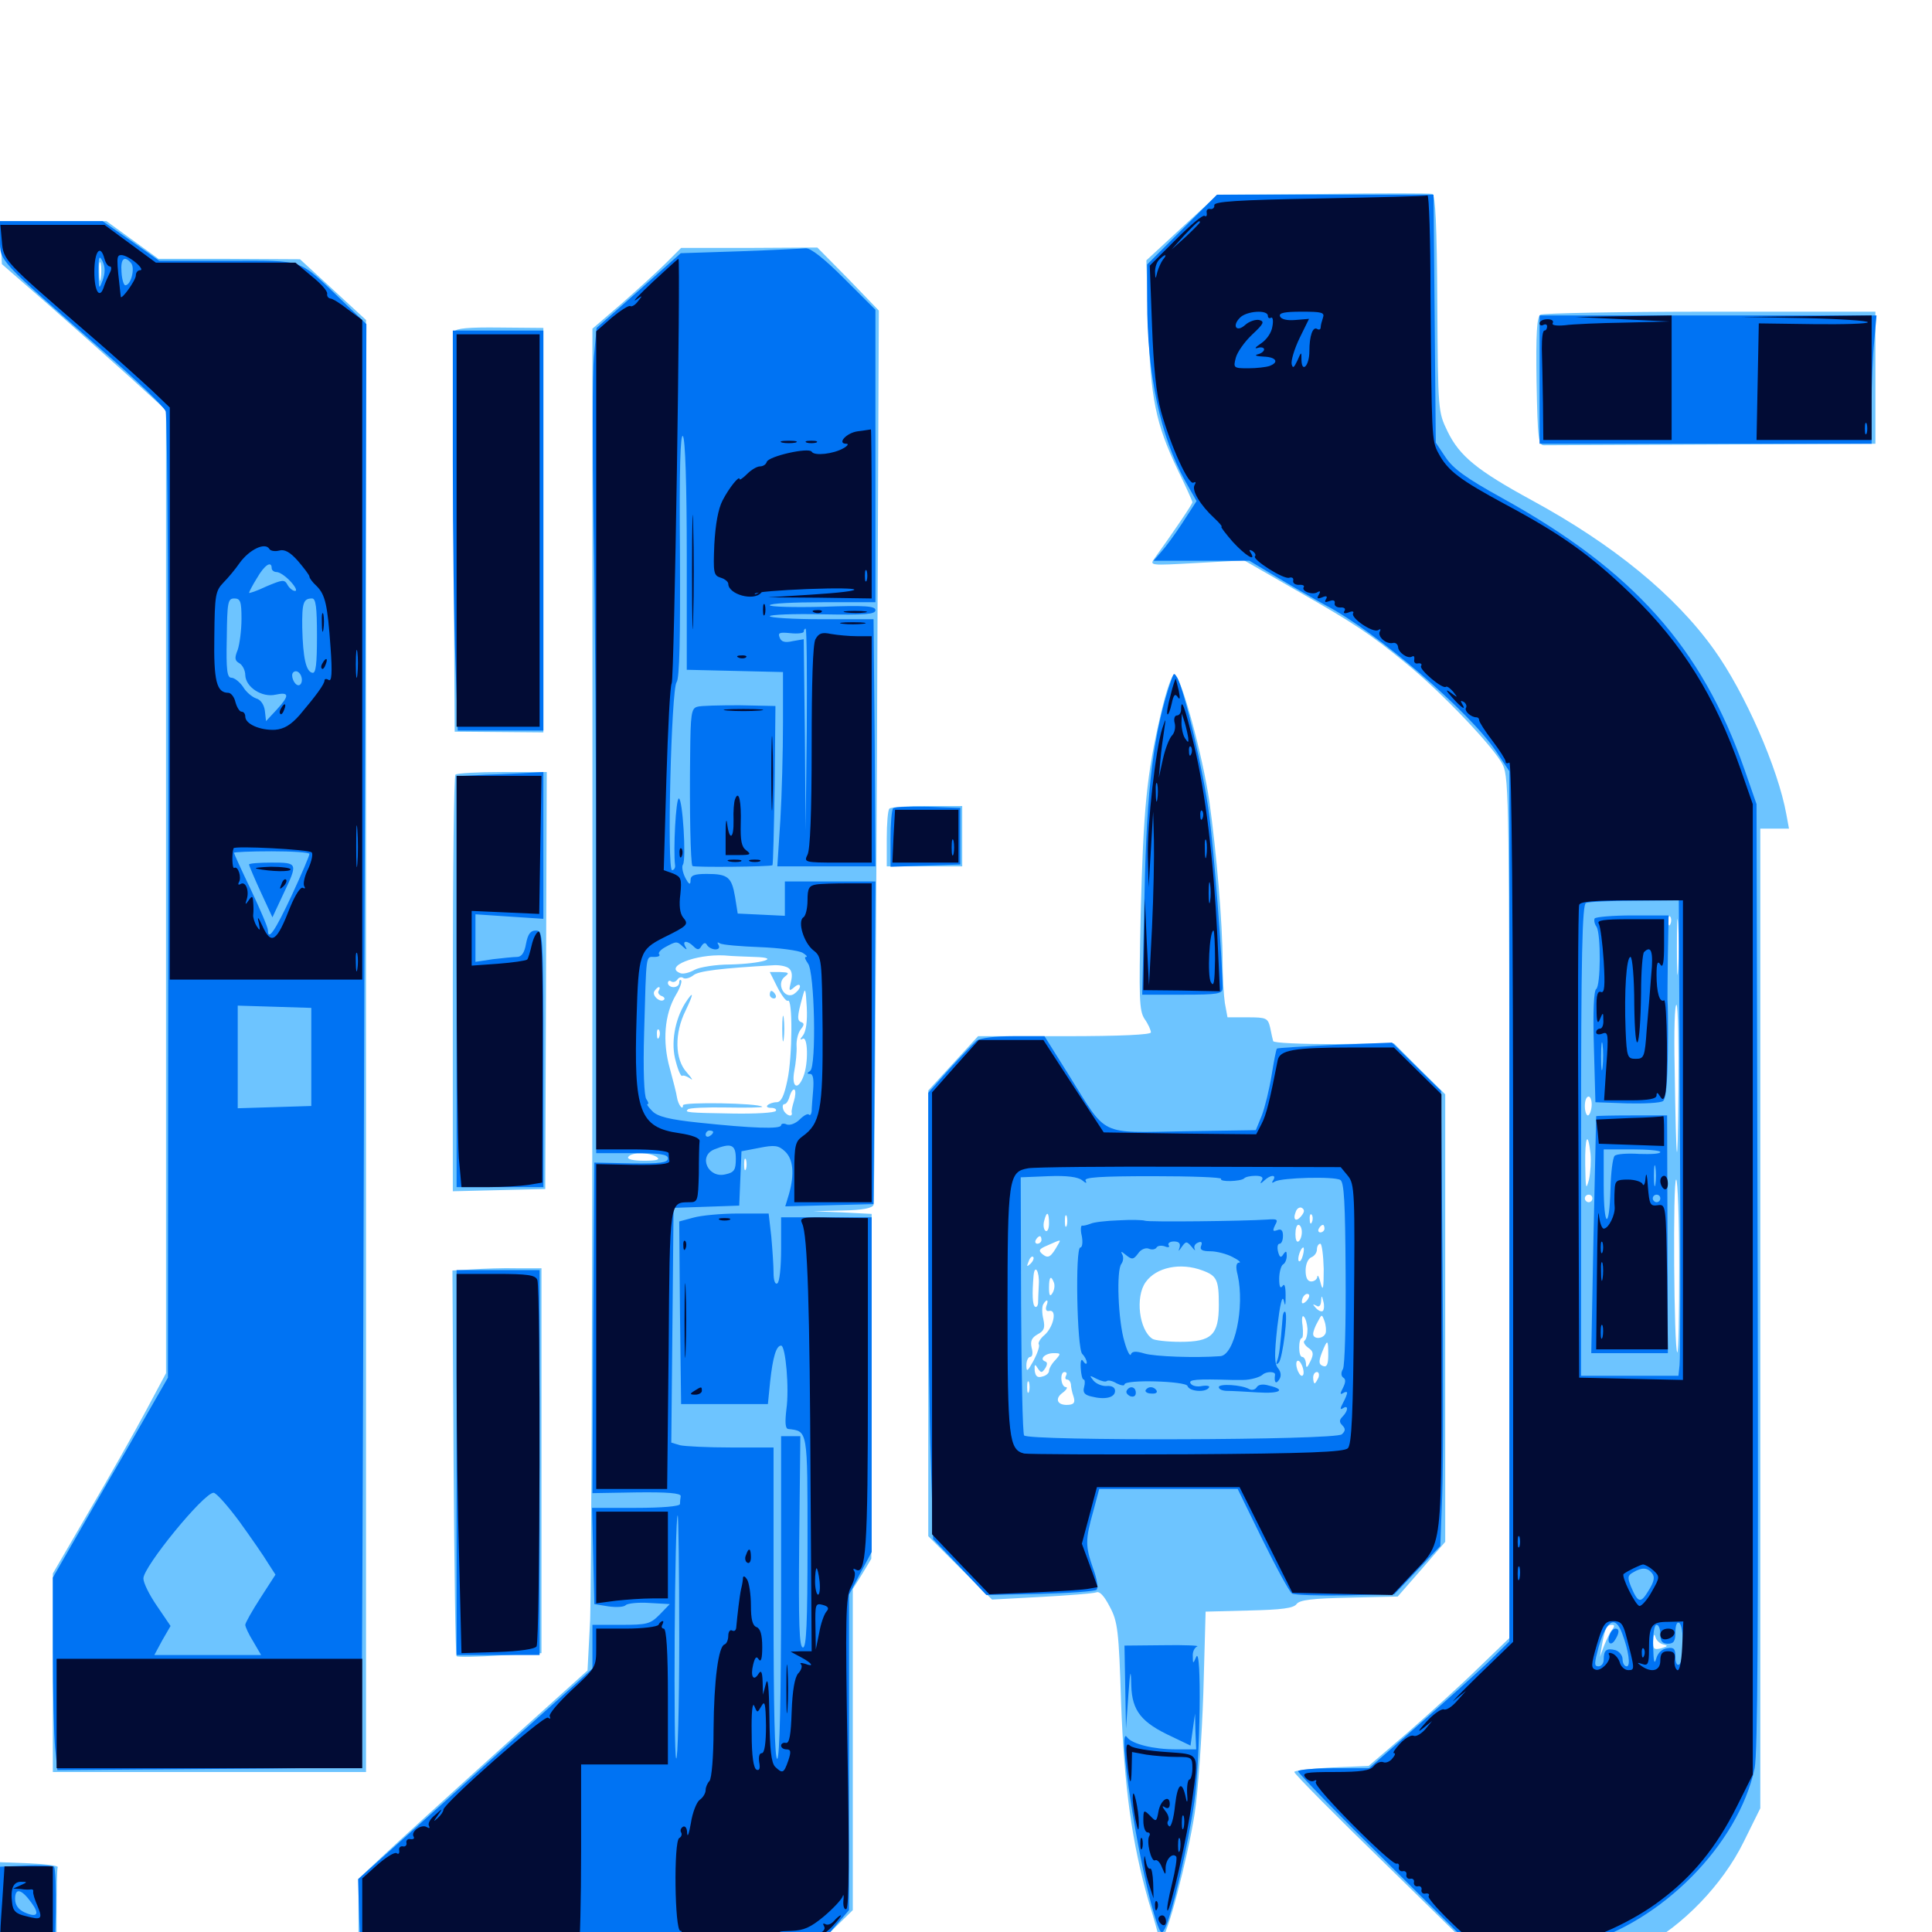 <svg xmlns="http://www.w3.org/2000/svg" viewBox="0 -1000 1000 1000">
	<path fill="#6dc4ff" d="M684.766 -899.609L630.273 -899.219L611.719 -882.227L593.359 -865.234L594.336 -831.836C595.508 -793.75 598.242 -780.664 609.375 -757.227C613.672 -748.438 617.188 -740.625 617.188 -740.039C617.188 -739.062 607.227 -724.414 597.656 -711.133C594.922 -707.227 594.922 -707.227 619.336 -708.594L643.945 -709.961L670.117 -694.922C700.977 -677.344 709.18 -671.875 727.539 -656.836C746.094 -641.797 773.828 -612.695 777.93 -603.906C781.055 -597.461 781.25 -580.859 781.25 -374.414V-152.148L765.039 -136.523C756.25 -127.93 739.844 -113.086 728.711 -103.32L708.398 -85.938L689.258 -85.156C678.516 -84.57 669.922 -83.594 669.922 -82.812C669.922 -81.836 691.992 -59.57 719.141 -33.203L768.164 14.844H802.344H836.328L850.391 7.617C870.898 -3.125 891.602 -24.414 902.539 -46.68L911.133 -64.062V-317.578V-571.094H918.555H925.977L924.609 -578.516C920.312 -602.344 903.125 -641.602 887.109 -663.867C866.992 -691.992 834.961 -718.164 792.969 -741.016C764.648 -756.445 755.469 -763.867 749.219 -776.758C744.336 -786.914 744.336 -787.109 743.945 -842.969C743.75 -882.617 742.969 -899.219 741.406 -899.609C740.234 -900 714.648 -900 684.766 -899.609ZM838.477 -530.664C841.797 -531.055 839.062 -531.445 832.031 -531.445C825 -531.445 822.266 -531.055 825.781 -530.664C829.102 -530.273 834.961 -530.273 838.477 -530.664ZM868.555 -498.438C868.164 -491.602 867.969 -496.68 867.969 -509.57C867.969 -522.461 868.164 -527.93 868.555 -521.875C868.945 -515.625 868.945 -505.078 868.555 -498.438ZM864.648 -521.875C864.062 -520.312 863.477 -520.898 863.477 -523.047C863.281 -525.195 863.867 -526.367 864.453 -525.586C865.039 -525 865.234 -523.242 864.648 -521.875ZM868.75 -435.742C868.359 -389.062 867.578 -393.75 866.797 -447.461C866.406 -465.82 866.797 -480.469 867.773 -479.883C868.555 -479.492 868.945 -459.57 868.75 -435.742ZM823.828 -427.539C823.633 -424.805 822.656 -422.656 821.875 -422.656C821.094 -422.656 820.312 -424.805 820.312 -427.539C820.312 -430.273 821.094 -432.422 822.266 -432.422C823.242 -432.422 824.023 -430.273 823.828 -427.539ZM823.242 -402.93C823.633 -399.219 823.242 -393.164 822.461 -389.453C820.898 -383.594 820.703 -384.766 820.508 -397.07C820.312 -411.719 821.875 -415.039 823.242 -402.93ZM869.141 -344.141C869.141 -319.336 868.75 -299.414 868.164 -300C866.406 -301.758 865.82 -389.453 867.578 -389.453C868.359 -389.453 869.141 -369.141 869.141 -344.141ZM824.219 -379.688C824.219 -378.711 823.438 -377.734 822.266 -377.734C821.289 -377.734 820.312 -378.711 820.312 -379.688C820.312 -380.859 821.289 -381.641 822.266 -381.641C823.438 -381.641 824.219 -380.859 824.219 -379.688ZM834.57 -156.641C833.398 -155.273 831.641 -151.562 830.273 -148.242L828.125 -142.383L829.297 -149.219C830.859 -157.422 831.641 -158.984 834.375 -158.984C835.742 -158.984 835.742 -158.203 834.57 -156.641ZM860.938 -148.828C863.477 -148.242 863.281 -147.852 859.961 -146.875C856.055 -145.898 855.469 -146.484 855.664 -150.781C855.859 -153.906 856.25 -154.688 856.836 -152.734C857.227 -150.977 859.18 -149.219 860.938 -148.828ZM0.391 -874.414L0.977 -863.281L25.391 -841.992C38.867 -830.078 58.008 -813.086 67.969 -804.102L85.938 -787.695V-538.477V-289.258L75.391 -269.531C69.531 -258.594 56.445 -235.352 46.094 -217.773L27.344 -185.547V-134.18V-82.812H108.398H189.453V-458.594V-834.375L172.266 -850.195L155.273 -865.82L118.555 -866.016H82.031L68.555 -875.781L55.078 -885.547H27.539H-0.195ZM52.148 -855.859C51.758 -853.32 51.367 -854.883 51.367 -859.18C51.172 -863.477 51.562 -865.43 52.148 -863.672C52.539 -861.719 52.539 -858.203 52.148 -855.859ZM344.727 -863.867C340.43 -859.57 330.078 -850.195 321.875 -842.969L306.641 -829.883V-508.984C306.641 -332.422 306.055 -176.172 305.469 -161.719L304.102 -135.352L257.031 -92.969C231.25 -69.727 204.492 -45.312 197.852 -39.062L185.547 -27.539V-6.25V14.844H262.305H339.258L341.211 10.352L343.359 5.859L382.812 6.641L422.266 7.617L431.836 -1.953L441.406 -11.328V-94.531V-177.539L446.289 -185.352L450.977 -193.164L451.172 -282.422V-371.68L436.133 -372.461L420.898 -373.047L436.133 -373.438C446.289 -373.633 451.562 -374.609 452.148 -376.367C452.539 -377.539 453.32 -482.422 453.906 -608.984L454.883 -839.258L439.062 -855.664L423.047 -871.875L387.891 -871.68H352.539ZM390.625 -504.688C404.688 -504.297 394.141 -501.172 377.93 -500.781C370.508 -500.781 362.109 -499.414 359.57 -498.047C356.836 -496.484 353.516 -495.703 352.148 -496.289C343.359 -499.609 359.961 -506.25 375 -505.469C378.711 -505.078 385.742 -504.883 390.625 -504.688ZM408.008 -499.023C409.766 -497.852 410.352 -495.508 409.375 -491.797C408.203 -487.109 408.398 -486.719 410.938 -488.867C412.891 -490.625 414.062 -490.625 414.062 -489.453C414.062 -488.281 412.5 -486.523 410.742 -485.352C405.859 -482.812 401.758 -490.82 406.055 -494.336C408.789 -496.484 408.398 -496.68 403.711 -496.875H398.438L402.344 -489.062C404.688 -484.57 407.031 -481.445 407.812 -482.031C410.352 -483.594 410.156 -453.125 407.617 -441.211C405.859 -432.617 404.297 -429.492 401.953 -429.492C400.195 -429.492 398.047 -428.711 397.266 -427.93C396.484 -427.148 397.266 -426.562 399.219 -426.562C400.977 -426.562 402.148 -425.781 401.562 -425C400.977 -424.023 391.016 -423.438 379.492 -423.633C355.273 -424.023 354.297 -424.219 356.055 -425.781C356.641 -426.562 365.82 -426.953 376.367 -426.758C386.914 -426.562 394.922 -426.758 394.531 -427.148C392.383 -429.102 353.516 -429.688 353.516 -427.93C353.516 -424.805 350.977 -428.32 350.391 -432.031C350.195 -433.789 348.438 -440.625 346.68 -447.07C342.773 -460.938 343.945 -475 349.805 -484.961C351.953 -488.477 353.125 -491.992 352.539 -492.578C351.953 -493.164 351.562 -492.578 351.562 -491.406C351.562 -490.039 350.195 -489.062 348.633 -489.062C347.07 -489.062 345.703 -490.039 345.703 -491.211C345.703 -492.188 346.484 -492.773 347.461 -491.992C348.438 -491.406 349.805 -491.797 350.586 -492.969C351.367 -494.141 352.734 -494.531 353.711 -493.75C354.688 -493.164 357.031 -493.75 358.789 -495.117C361.328 -497.461 373.438 -498.828 400.391 -500.391C403.125 -500.586 406.445 -500 408.008 -499.023ZM343.75 -494.922C343.75 -496.094 342.969 -496.875 341.797 -496.875C340.82 -496.875 339.844 -496.094 339.844 -494.922C339.844 -493.945 340.82 -492.969 341.797 -492.969C342.969 -492.969 343.75 -493.945 343.75 -494.922ZM417.578 -491.992C418.164 -492.578 417.578 -494.141 416.211 -495.508C414.258 -497.266 414.062 -497.07 415.234 -494.336C415.82 -492.383 416.992 -491.406 417.578 -491.992ZM341.016 -487.305C340.234 -486.328 341.016 -485.156 342.188 -484.57C343.555 -484.18 344.336 -483.203 343.75 -482.617C341.992 -480.664 337.305 -484.57 338.672 -486.914C339.453 -488.086 340.43 -489.062 341.016 -489.062C341.602 -489.062 341.602 -488.281 341.016 -487.305ZM415.625 -464.062C414.062 -462.109 413.867 -461.523 415.43 -462.305C418.164 -464.062 418.555 -449.609 415.82 -442.773C412.891 -435.156 409.57 -437.305 411.133 -445.703C411.914 -449.609 412.5 -455.469 412.305 -458.594C412.109 -461.523 413.086 -465.43 414.453 -467.188C416.211 -469.336 416.406 -470.312 414.844 -470.898C412.5 -471.68 412.5 -473.633 415.43 -484.18C416.797 -489.258 416.992 -488.477 417.578 -478.711C417.969 -471.289 417.188 -466.211 415.625 -464.062ZM341.211 -463.281C340.625 -461.719 340.039 -462.305 340.039 -464.453C339.844 -466.602 340.43 -467.773 341.016 -466.992C341.602 -466.406 341.797 -464.648 341.211 -463.281ZM410.938 -430.078C410.156 -427.539 409.57 -425 409.766 -424.219C410.547 -421.289 406.641 -422.656 405.469 -425.586C404.883 -427.148 405.078 -428.516 406.055 -428.516C407.031 -428.516 408.203 -430.469 408.789 -432.812C409.57 -435.156 410.547 -436.523 411.328 -435.938C411.914 -435.156 411.719 -432.617 410.938 -430.078ZM417.969 -428.516C417.969 -429.688 417.188 -430.469 416.016 -430.469C415.039 -430.469 414.062 -429.688 414.062 -428.516C414.062 -427.539 415.039 -426.562 416.016 -426.562C417.188 -426.562 417.969 -427.539 417.969 -428.516ZM339.844 -401.172C341.992 -399.805 340.234 -399.219 333.398 -399.219C327.539 -399.219 324.414 -400 325.195 -401.172C326.758 -403.711 335.938 -403.711 339.844 -401.172ZM386.133 -394.922C385.547 -393.555 385.156 -394.531 385.156 -397.266C385.156 -400 385.547 -400.977 386.133 -399.805C386.523 -398.438 386.523 -396.094 386.133 -394.922ZM398.438 -485.156C398.438 -484.18 399.414 -483.203 400.586 -483.203C401.562 -483.203 401.953 -484.18 401.367 -485.156C400.781 -486.328 399.805 -487.109 399.219 -487.109C398.828 -487.109 398.438 -486.328 398.438 -485.156ZM354.688 -480.859C349.219 -472.07 347.07 -459.766 349.805 -450.586C350.977 -445.898 352.539 -442.578 353.125 -443.164C353.711 -443.555 355.469 -442.969 357.227 -441.797C358.984 -440.43 358.203 -441.797 355.469 -444.922C349.219 -451.758 349.023 -465.234 354.883 -476.953C359.18 -485.938 359.18 -487.695 354.688 -480.859ZM404.883 -467.578C404.883 -461.719 405.273 -459.18 405.664 -462.305C406.055 -465.234 406.055 -469.922 405.664 -473.047C405.273 -475.977 404.883 -473.438 404.883 -467.578ZM797.266 -837.109C795.508 -835.742 794.922 -827.539 795.312 -802.344C795.898 -772.266 796.289 -769.336 799.414 -769.531C801.172 -769.531 840.625 -769.727 886.719 -769.922L970.703 -770.312V-804.492V-838.672H885.352C838.281 -838.672 798.633 -837.891 797.266 -837.109ZM235.156 -828.32C234.766 -826.953 234.57 -779.883 234.766 -723.633L235.352 -621.289L258.203 -621.094L281.25 -620.898V-725.586V-830.273L258.789 -830.469C242.578 -830.664 235.938 -830.078 235.156 -828.32ZM600.781 -630.273C593.555 -599.414 591.797 -581.445 590.43 -526.758C589.453 -483.008 589.648 -476.953 592.383 -472.656C594.336 -469.922 595.703 -466.797 595.703 -465.625C595.703 -464.453 580.469 -463.672 550.977 -463.672H506.25L493.359 -449.609L480.469 -435.547V-320.117V-204.883L496.875 -188.477L513.477 -172.07L538.867 -173.438C552.93 -174.219 565.82 -175.195 567.383 -175.781C569.141 -176.562 571.484 -174.023 574.414 -168.359C578.516 -160.742 579.102 -156.055 580.273 -118.945C581.836 -75 585.938 -45.898 594.531 -15.82C597.461 -6.445 599.609 1.562 599.609 2.148C599.609 2.734 600.391 3.125 601.367 3.125C603.906 3.125 614.648 -37.695 618.359 -61.328C620.117 -72.656 622.07 -100.781 622.852 -123.828L624.023 -165.82L646.484 -166.406C663.281 -166.797 669.531 -167.578 671.094 -169.727C672.656 -171.875 679.102 -172.656 698.242 -173.047L723.438 -173.633L735.742 -187.695L748.047 -201.953V-317.773V-433.594L734.766 -446.68L721.484 -459.961L690.43 -459.57C673.242 -459.57 659.18 -460.156 658.984 -461.133C658.789 -461.914 658.008 -465.039 657.422 -468.164C656.25 -473.047 655.469 -473.438 645.703 -473.438H635.352L633.984 -480.859C633.398 -484.766 632.812 -494.727 632.812 -502.734C632.812 -521.68 629.688 -558.594 625.977 -585.156C622.461 -608.984 611.523 -649.609 608.008 -650.586C606.641 -651.172 603.906 -643.555 600.781 -630.273ZM545.312 -381.25C546.875 -382.812 546.875 -384.18 545.898 -385.352C543.164 -387.695 539.062 -385.742 539.062 -382.031C539.062 -379.102 539.453 -379.102 541.016 -381.641C542.578 -384.18 542.969 -384.18 542.969 -381.836C542.969 -379.492 543.555 -379.492 545.312 -381.25ZM602.148 -382.227C603.711 -382.812 603.906 -383.789 602.539 -385.352C600.977 -386.914 599.609 -386.523 597.266 -384.18C594.531 -381.641 593.359 -381.445 591.016 -383.594C589.258 -384.961 587.891 -385.547 587.891 -384.961C587.891 -384.375 587.305 -382.617 586.719 -380.859C586.133 -379.102 586.523 -377.734 587.891 -377.734C589.062 -377.734 589.453 -378.711 588.867 -379.688C588.281 -380.859 588.477 -381.641 589.648 -381.641C590.625 -381.641 591.992 -380.469 592.383 -379.297C593.164 -377.344 593.945 -377.344 595.312 -379.297C596.289 -380.859 597.656 -381.836 598.438 -381.641C599.219 -381.445 600.781 -381.836 602.148 -382.227ZM649.023 -380.469C649.609 -382.031 648.828 -384.375 647.266 -385.547C645.312 -387.305 644.531 -387.305 644.531 -385.742C644.531 -384.57 643.945 -383.789 643.164 -383.789C638.867 -384.57 638.281 -383.203 641.797 -380.664C646.484 -377.148 647.852 -377.148 649.023 -380.469ZM673.438 -385.156C670.898 -387.695 670.312 -387.695 666.602 -386.133C661.914 -384.375 664.062 -380.664 669.922 -380.273C676.172 -379.883 677.344 -381.25 673.438 -385.156ZM681.445 -383.398C683.008 -384.57 683.203 -385.547 682.031 -386.328C680.859 -386.914 679.297 -386.523 678.711 -385.352C676.953 -382.617 678.32 -381.445 681.445 -383.398ZM559.375 -380.859C553.906 -386.133 553.906 -386.133 552.148 -384.18C549.219 -381.445 550.977 -377.93 554.688 -378.711C558.984 -379.492 560.156 -376.758 556.25 -375.195C554.883 -374.609 556.055 -374.023 559.18 -374.023C565.82 -373.828 565.82 -375 559.375 -380.859ZM568.164 -379.297C568.359 -385.547 567.578 -386.914 565.625 -383.789C564.844 -382.812 565.234 -379.883 566.211 -377.344C567.969 -373.242 568.164 -373.242 568.164 -379.297ZM579.688 -382.227C582.227 -383.008 582.031 -383.203 578.906 -383.398C574.414 -383.594 571.094 -378.711 574.219 -376.758C575.391 -375.977 576.172 -376.953 576.172 -378.516C576.172 -380.078 577.734 -381.836 579.688 -382.227ZM660.156 -380.859C660.156 -381.25 659.375 -381.641 658.203 -381.641C657.227 -381.641 656.25 -380.664 656.25 -379.492C656.25 -378.516 657.227 -378.125 658.203 -378.711C659.375 -379.297 660.156 -380.273 660.156 -380.859ZM582.031 -378.906C582.031 -379.297 581.25 -379.688 580.078 -379.688C579.102 -379.688 578.125 -378.711 578.125 -377.539C578.125 -376.562 579.102 -376.172 580.078 -376.758C581.25 -377.344 582.031 -378.32 582.031 -378.906ZM606.445 -377.734C607.031 -378.906 606.25 -379.688 604.688 -379.688C603.125 -379.688 601.172 -378.906 600.586 -377.734C600 -376.758 600.781 -375.781 602.344 -375.781C603.906 -375.781 605.859 -376.758 606.445 -377.734ZM673.633 -370.703C670.898 -367.188 668.945 -368.555 670.703 -372.852C671.289 -374.609 672.852 -375.391 673.828 -374.805C675.391 -373.828 675.195 -372.656 673.633 -370.703ZM542.969 -366.797C542.969 -364.062 542.188 -362.305 541.211 -362.891C540.234 -363.477 539.844 -365.82 540.43 -367.969C541.797 -373.438 542.969 -372.852 542.969 -366.797ZM552.148 -365.625C551.562 -364.258 551.172 -365.234 551.172 -367.969C551.172 -370.703 551.562 -371.68 552.148 -370.508C552.539 -369.141 552.539 -366.797 552.148 -365.625ZM679.102 -367.578C678.516 -366.016 677.93 -366.602 677.93 -368.75C677.734 -370.898 678.32 -372.07 678.906 -371.289C679.492 -370.703 679.688 -368.945 679.102 -367.578ZM673.828 -362.305C673.828 -360.156 673.047 -358.008 672.07 -357.422C671.094 -356.836 670.508 -358.594 670.508 -361.133C670.508 -363.867 671.094 -366.016 672.07 -366.016C673.047 -366.016 673.828 -364.258 673.828 -362.305ZM685.547 -364.062C685.547 -363.086 684.57 -362.109 683.398 -362.109C682.422 -362.109 682.031 -363.086 682.617 -364.062C683.203 -365.234 684.18 -366.016 684.766 -366.016C685.156 -366.016 685.547 -365.234 685.547 -364.062ZM539.062 -358.203C539.062 -357.227 538.086 -356.25 536.914 -356.25C535.938 -356.25 535.547 -357.227 536.133 -358.203C536.719 -359.375 537.695 -360.156 538.281 -360.156C538.672 -360.156 539.062 -359.375 539.062 -358.203ZM547.656 -355.859C543.945 -349.219 542.578 -348.438 539.648 -350.781C537.305 -352.734 537.695 -353.516 542.383 -355.469C549.414 -358.594 549.219 -358.594 547.656 -355.859ZM685.156 -343.164C685.156 -333.203 684.766 -331.25 683.594 -335.742C682.812 -339.062 682.031 -340.43 681.836 -339.258C681.836 -337.891 680.273 -336.719 678.711 -336.719C676.758 -336.719 675.781 -338.672 675.781 -342.383C675.781 -345.508 676.953 -348.438 678.711 -349.219C680.273 -349.805 681.641 -351.562 681.641 -353.32C681.641 -354.883 682.422 -356.25 683.398 -356.25C684.18 -356.25 684.961 -350.391 685.156 -343.164ZM674.414 -350.391C673.828 -348.047 672.852 -346.68 672.266 -347.266C671.289 -348.438 673.242 -354.297 674.609 -354.297C675 -354.297 675 -352.539 674.414 -350.391ZM533.398 -345.898C531.445 -344.141 531.25 -344.336 532.422 -347.07C533.008 -349.023 534.18 -350 534.766 -349.414C535.352 -348.828 534.766 -347.266 533.398 -345.898ZM545.898 -344.531C546.484 -345.703 546.289 -346.484 545.117 -346.484C544.141 -346.484 542.578 -345.703 541.992 -344.531C541.406 -343.555 541.602 -342.578 542.773 -342.578C543.75 -342.578 545.312 -343.555 545.898 -344.531ZM622.461 -342.383C629.883 -339.648 630.859 -337.5 630.859 -324.609C630.859 -308.984 627.148 -305.469 610.938 -305.469C604.102 -305.469 597.656 -306.25 596.484 -307.031C589.648 -311.523 587.5 -328.711 592.969 -336.328C598.438 -344.141 611.133 -346.68 622.461 -342.383ZM537.695 -335.352C537.5 -331.25 537.305 -326.758 537.305 -325.391C537.109 -324.023 536.523 -323.242 535.742 -323.633C534.375 -324.609 534.18 -330.078 534.961 -339.648C535.547 -346.094 538.086 -341.992 537.695 -335.352ZM545.508 -336.133C546.094 -334.57 545.703 -332.227 544.727 -330.664C543.555 -328.711 542.969 -329.297 542.969 -333.398C542.969 -339.062 543.945 -340.234 545.508 -336.133ZM676.172 -326.562C674.805 -325.195 673.828 -325 673.828 -326.172C673.828 -328.906 676.172 -331.25 677.539 -329.883C677.93 -329.297 677.344 -327.734 676.172 -326.562ZM684.766 -321.484C683.984 -320.898 682.422 -321.484 681.055 -323.047C679.297 -325 679.297 -325.195 681.25 -324.219C682.617 -323.242 683.594 -324.023 683.789 -326.367C683.984 -329.688 684.18 -329.688 684.961 -326.367C685.547 -324.414 685.352 -322.266 684.766 -321.484ZM541.602 -324.023C541.016 -322.07 541.602 -321.094 543.164 -321.484C547.266 -322.266 545.312 -313.086 540.625 -308.984C538.477 -307.227 537.109 -304.883 537.695 -304.102C538.281 -303.32 536.914 -299.414 534.961 -295.703C531.836 -290.039 531.25 -289.648 531.25 -293.359C531.25 -295.703 532.227 -297.656 533.203 -297.656C534.375 -297.656 534.766 -299.609 533.984 -302.344C533.203 -305.859 533.984 -307.617 537.109 -309.375C540.43 -311.133 541.016 -312.695 540.039 -317.188C539.258 -320.312 539.258 -323.828 540.039 -325C541.797 -327.93 542.969 -327.344 541.602 -324.023ZM676.758 -312.109C676.758 -309.375 676.172 -306.641 675.195 -306.055C674.414 -305.469 675.195 -303.906 676.953 -302.539C679.883 -300.586 680.078 -299.219 678.32 -295.508C676.562 -291.797 675.977 -291.602 675.977 -294.336C675.781 -296.094 675 -297.656 674.023 -297.656C673.047 -297.656 672.461 -299.805 672.461 -302.539C672.461 -305.273 673.047 -307.422 673.828 -307.422C674.414 -307.422 674.609 -310.352 674.219 -313.867C673.633 -317.188 674.023 -319.531 674.805 -318.555C675.781 -317.773 676.562 -314.844 676.758 -312.109ZM686.133 -309.961C684.961 -306.836 679.688 -306.641 679.688 -309.57C679.688 -310.742 680.664 -313.477 682.031 -315.82C684.18 -319.922 684.18 -319.922 685.547 -316.211C686.328 -314.062 686.523 -311.133 686.133 -309.961ZM546.875 -303.32C546.875 -304.297 546.094 -305.859 544.922 -306.445C543.945 -307.031 542.969 -306.836 542.969 -305.664C542.969 -304.688 543.945 -303.125 544.922 -302.539C546.094 -301.953 546.875 -302.148 546.875 -303.32ZM687.5 -298.633C687.5 -293.75 686.719 -292.188 684.766 -292.969C682.617 -293.75 682.422 -295.117 684.18 -299.805C687.109 -307.031 687.5 -307.031 687.5 -298.633ZM546.289 -296.094C544.336 -294.141 542.969 -291.602 542.969 -290.43C542.969 -289.258 541.406 -287.891 539.453 -287.5C536.914 -286.719 535.938 -287.695 535.547 -290.625C535.352 -293.945 535.742 -294.141 537.109 -291.797C538.867 -289.258 539.258 -289.258 541.016 -291.797C542.188 -293.75 542.188 -294.922 541.016 -295.312C537.695 -296.484 541.016 -299.609 545.312 -299.609C549.219 -299.609 549.219 -299.414 546.289 -296.094ZM674.414 -291.797C675 -289.648 674.805 -287.891 673.828 -287.891C673.047 -287.891 671.875 -289.648 671.289 -291.797C670.703 -293.945 670.898 -295.703 671.875 -295.703C672.656 -295.703 673.828 -293.945 674.414 -291.797ZM551.758 -287.891C551.172 -286.914 551.367 -285.938 552.344 -285.938C553.32 -285.938 554.102 -284.766 554.297 -283.594C554.297 -282.227 554.883 -279.297 555.664 -277.148C556.641 -274.023 555.859 -273.047 552.93 -272.852C547.266 -272.461 545.703 -275.977 550 -279.102C552.148 -280.664 552.734 -282.031 551.758 -282.031C549.023 -282.031 548.438 -289.844 550.977 -289.844C552.148 -289.844 552.344 -289.062 551.758 -287.891ZM682.422 -286.914C681.641 -285.352 680.859 -283.984 680.469 -283.984C680.078 -283.984 679.688 -285.352 679.688 -286.914C679.688 -288.477 680.469 -289.844 681.641 -289.844C682.617 -289.844 683.008 -288.477 682.422 -286.914ZM532.617 -279.688C532.031 -278.32 531.641 -279.297 531.641 -282.031C531.641 -284.766 532.031 -285.742 532.617 -284.57C533.008 -283.203 533.008 -280.859 532.617 -279.688ZM542.969 -283.984C542.969 -285.156 542.773 -285.938 542.578 -285.742C542.188 -285.742 540.234 -284.961 538.086 -283.984C534.375 -282.422 534.375 -282.227 538.672 -282.227C541.016 -282.031 542.969 -283.008 542.969 -283.984ZM543.75 -277.148C544.336 -278.711 543.945 -280.078 542.969 -280.078C541.797 -280.078 541.016 -279.102 541.016 -277.93C541.016 -276.953 540.234 -276.562 539.062 -277.148C538.086 -277.734 537.109 -277.344 537.109 -276.367C537.109 -273.047 542.383 -273.828 543.75 -277.148ZM664.453 -275.781C665.625 -276.953 666.211 -278.711 665.43 -279.492C664.648 -280.078 664.062 -279.688 664.062 -278.516C664.062 -277.148 662.695 -276.172 661.133 -276.172C658.008 -276.172 653.711 -269.531 655.664 -267.578C658.203 -265.039 662.109 -266.602 662.109 -269.922C662.109 -271.875 663.086 -274.414 664.453 -275.781ZM677.734 -277.344C677.734 -278.906 676.758 -280.078 675.391 -280.078C674.219 -280.078 673.633 -279.492 674.414 -278.906C675 -278.32 674.805 -275.586 673.828 -273.047C672.852 -270.508 672.656 -268.359 673.633 -268.359C675.586 -268.359 677.734 -273.047 677.734 -277.344ZM533.984 -273.242C533.203 -274.805 532.422 -276.172 532.031 -276.172C531.641 -276.172 531.25 -274.805 531.25 -273.242C531.25 -271.68 532.031 -270.312 533.203 -270.312C534.18 -270.312 534.57 -271.68 533.984 -273.242ZM651.953 -269.727C652.344 -271.875 651.367 -274.219 650 -274.609C648.242 -275.391 647.266 -273.828 647.07 -269.922C646.484 -263.281 650.977 -263.086 651.953 -269.727ZM567.773 -271.875C568.359 -273.047 567.773 -274.219 566.602 -274.219C565.43 -274.219 564.453 -274.023 564.258 -273.828C562.109 -265.82 563.086 -260.352 566.602 -258.398C569.922 -256.641 570.508 -256.836 569.727 -258.984C569.336 -260.352 567.773 -261.328 566.406 -260.938C564.258 -260.547 564.648 -263.281 567.773 -271.875ZM575.195 -270.312C577.734 -273.047 577.539 -273.438 574.219 -273.633C572.07 -273.828 570.312 -273.242 570.312 -272.266C570.312 -271.289 569.727 -269.336 569.141 -267.773C567.773 -264.062 574.219 -261.523 576.953 -264.648C578.516 -266.406 578.32 -266.602 575.781 -265.82C571.484 -264.258 571.289 -266.016 575.195 -270.312ZM585.938 -272.266C585.938 -273.438 584.961 -274.219 583.789 -274.219C582.812 -274.219 582.422 -273.438 583.008 -272.266C583.594 -271.289 584.57 -270.312 585.156 -270.312C585.547 -270.312 585.938 -271.289 585.938 -272.266ZM597.656 -272.266C597.656 -273.438 596.68 -274.219 595.508 -274.219C594.531 -274.219 594.141 -273.438 594.727 -272.266C595.312 -271.289 596.289 -270.312 596.875 -270.312C597.266 -270.312 597.656 -271.289 597.656 -272.266ZM608.984 -271.875C609.375 -273.242 608.008 -274.219 605.469 -274.219C602.93 -274.219 601.562 -273.242 602.148 -271.875C602.539 -270.508 604.102 -269.336 605.469 -269.336C606.836 -269.336 608.398 -270.508 608.984 -271.875ZM619.727 -273.047C618.945 -273.633 617.188 -274.219 615.43 -274.219C613.281 -274.219 613.086 -273.633 614.844 -271.875C616.406 -270.312 616.602 -268.945 615.039 -266.992C613.672 -265.625 613.672 -264.453 614.453 -264.453C616.797 -264.453 621.094 -271.484 619.727 -273.047ZM634.375 -270.703C633.398 -273.438 625 -274.805 625 -272.07C625 -271.094 625.781 -270.508 626.758 -271.289C627.734 -271.875 629.102 -271.484 629.883 -270.312C631.641 -267.578 635.352 -267.773 634.375 -270.703ZM645.117 -273.047C643.164 -275 641.211 -274.414 641.211 -271.875C641.211 -270.508 640.43 -267.773 639.648 -266.016C638.867 -264.062 639.062 -262.5 640.039 -262.5C642.383 -262.5 646.68 -271.484 645.117 -273.047ZM687.5 -269.922C687.5 -274.414 686.523 -275.391 684.766 -272.656C684.375 -271.875 684.57 -269.922 685.742 -268.359C687.109 -266.016 687.5 -266.406 687.5 -269.922ZM544.727 -266.016C546.094 -268.75 545.703 -269.336 541.797 -269.531C539.258 -269.727 536.523 -269.141 535.938 -268.164C535.352 -267.188 533.984 -266.797 533.008 -267.383C532.031 -268.164 531.25 -267.969 531.055 -266.992C531.055 -266.211 530.664 -263.867 530.273 -262.109C529.883 -260.156 530.469 -258.594 531.445 -258.594C532.422 -258.594 533.203 -259.766 533.203 -261.133C533.203 -262.5 534.961 -264.648 537.109 -265.82C540.234 -267.969 540.625 -267.773 539.844 -265.43C538.281 -261.328 542.383 -261.719 544.727 -266.016ZM584.57 -263.477C585.352 -265.039 584.961 -266.797 584.18 -267.383C582.812 -268.164 580.078 -264.258 580.078 -261.328C580.078 -259.18 583.594 -260.938 584.57 -263.477ZM632.422 -264.648C631.445 -267.773 621.68 -268.945 620.117 -266.211C619.336 -265.234 620.117 -264.453 621.484 -264.453C622.852 -264.453 626.172 -263.867 628.711 -263.086C632.227 -262.305 633.008 -262.695 632.422 -264.648ZM551.562 -263.477C550.781 -265.039 550 -266.406 549.609 -266.406C549.219 -266.406 548.828 -265.039 548.828 -263.477C548.828 -261.914 549.609 -260.547 550.781 -260.547C551.758 -260.547 552.148 -261.914 551.562 -263.477ZM597.07 -262.5C597.461 -266.992 597.461 -266.992 594.336 -263.672C593.164 -262.109 592.578 -260.352 593.164 -259.766C595.508 -257.617 596.875 -258.594 597.07 -262.5ZM609.375 -261.328C609.375 -262.891 608.008 -264.648 606.25 -265.234C603.32 -266.406 603.32 -266.016 605.664 -263.086C608.008 -260.156 608.008 -259.961 605.078 -261.133C603.125 -261.719 601.562 -261.523 601.562 -260.547C601.562 -259.375 603.32 -258.594 605.469 -258.594C607.617 -258.594 609.375 -259.766 609.375 -261.328ZM538.086 -260.742C536.328 -263.281 535.742 -262.891 535.742 -259.57C535.742 -258.008 536.523 -257.227 537.5 -257.812C538.477 -258.398 538.672 -259.766 538.086 -260.742ZM589.844 -260.547C589.844 -261.719 589.062 -262.5 587.891 -262.5C586.914 -262.5 585.938 -261.719 585.938 -260.547C585.938 -259.57 586.914 -258.594 587.891 -258.594C589.062 -258.594 589.844 -259.57 589.844 -260.547ZM615.234 -260.547C615.234 -261.719 614.844 -262.5 614.453 -262.5C613.867 -262.5 612.891 -261.719 612.305 -260.547C611.719 -259.57 612.109 -258.594 613.086 -258.594C614.258 -258.594 615.234 -259.57 615.234 -260.547ZM621.094 -261.719C621.094 -262.109 620.312 -262.5 619.141 -262.5C618.164 -262.5 617.188 -261.523 617.188 -260.352C617.188 -259.375 618.164 -258.984 619.141 -259.57C620.312 -260.156 621.094 -261.133 621.094 -261.719ZM636.719 -260.547C636.719 -262.891 636.523 -262.891 632.812 -260.547C630.273 -258.984 630.469 -258.594 633.398 -258.594C635.156 -258.594 636.719 -259.57 636.719 -260.547ZM649.805 -259.375C650.586 -259.961 649.414 -260.547 647.266 -260.352C645.117 -260.352 644.531 -259.766 646.094 -259.18C647.461 -258.594 649.219 -258.789 649.805 -259.375ZM667.383 -259.375C668.164 -259.961 666.992 -260.547 664.844 -260.352C662.695 -260.352 662.109 -259.766 663.672 -259.18C665.039 -258.594 666.797 -258.789 667.383 -259.375ZM235.742 -599.023C234.961 -598.438 234.375 -549.609 234.375 -490.625V-383.398L258.398 -383.984L282.227 -384.57L282.617 -492.578L283.008 -600.391H259.961C247.266 -600.391 236.328 -599.805 235.742 -599.023ZM460.352 -581.445C459.57 -580.859 458.984 -573.828 458.984 -565.82V-551.562H478.516H498.047V-567.188V-582.812H479.883C469.727 -582.812 460.938 -582.227 460.352 -581.445ZM244.531 -342.969L234.18 -342.383L234.766 -242.969C235.156 -188.477 235.742 -143.359 236.328 -142.773C236.914 -142.188 247.07 -142.383 258.789 -143.164L280.273 -144.336V-243.945V-343.555H267.578C260.547 -343.75 250.195 -343.359 244.531 -342.969ZM0 -11.523V12.891H14.648H29.297V-9.57C29.297 -21.875 29.492 -32.617 29.883 -33.594C30.078 -34.375 23.438 -35.156 15.234 -35.547L0 -36.133Z"/>
	<path fill="#0073f3" d="M611.719 -881.055L593.75 -863.086V-844.531C593.75 -806.055 600.586 -774.219 613.477 -750.977L619.336 -740.625L612.109 -729.492C608.203 -723.438 603.125 -716.602 600.977 -714.258L597.07 -709.766H621.875H646.68L660.742 -701.367C668.555 -696.68 680.078 -690.039 686.523 -686.523C712.891 -672.656 760.742 -631.445 774.219 -611.328L781.25 -600.781V-375.586V-150.391L770.117 -139.453C763.867 -133.594 747.461 -118.75 733.594 -106.641L708.594 -84.766H690.234C680.078 -84.766 671.875 -83.984 671.875 -83.203C671.875 -82.227 693.75 -59.766 720.508 -33.398L769.141 14.844H785.938C797.461 14.844 802.93 14.062 804.102 12.305C804.883 10.938 811.328 8.203 818.359 6.25C859.961 -5.078 899.805 -45.312 908.203 -84.766C909.766 -92.773 910.156 -158.984 909.766 -339.648L909.18 -583.789L902.93 -601.758C880.859 -665.039 845.312 -704.688 777.539 -742.188C758.789 -752.539 752.148 -757.422 748.242 -763.281L743.164 -770.898L742.578 -835.156L741.992 -899.219H685.938H629.883ZM869.531 -416.406C869.922 -351.562 869.727 -296.289 869.336 -293.359L868.75 -287.891H843.555H818.359V-409.766C818.359 -505.469 818.945 -531.836 820.898 -532.617C822.07 -533.203 833.594 -533.789 846.094 -533.789L868.945 -533.984ZM855.078 -185.742C856.641 -183.789 856.25 -181.445 853.32 -176.758C849.219 -169.922 847.852 -170.117 844.141 -178.906C842.383 -183.398 842.383 -184.57 845.312 -186.133C849.805 -188.867 852.734 -188.672 855.078 -185.742ZM839.648 -154.492C842.969 -145.703 844.141 -137.5 841.992 -137.5C840.82 -137.5 839.844 -139.062 839.844 -141.211C839.844 -143.164 838.086 -145.312 836.133 -145.898C831.445 -147.07 830.078 -145.898 830.078 -141.016C830.078 -139.062 828.906 -137.5 827.344 -137.5C825 -137.5 825.195 -139.062 827.539 -147.852C831.641 -161.719 836.133 -164.062 839.648 -154.492ZM871.094 -149.219C871.094 -143.945 870.312 -139.062 869.141 -138.477C867.969 -137.695 867.188 -139.453 867.188 -142.383C867.188 -146.68 866.406 -147.461 862.891 -146.875C860.156 -146.484 858.008 -144.336 857.227 -141.406C856.25 -138.086 855.859 -140.039 855.664 -147.852C855.469 -154.102 856.25 -158.984 857.422 -158.984C858.594 -158.984 859.375 -156.836 859.375 -154.102C859.375 -150.586 860.352 -149.219 863.281 -149.219C866.406 -149.219 867.188 -150.586 867.188 -155.273C867.188 -158.594 867.969 -160.742 869.141 -159.961C870.312 -159.375 871.094 -154.492 871.094 -149.219ZM825.391 -524.609C825 -523.828 825.195 -521.875 826.367 -520.312C828.711 -516.406 828.516 -489.648 826.172 -488.086C825 -487.305 824.414 -476.367 825 -458.203L825.781 -429.492L842.188 -428.906C851.172 -428.711 859.375 -429.102 860.742 -430.078C862.305 -431.055 863.086 -439.453 863.281 -455.859C863.477 -469.336 863.281 -481.25 863.086 -482.227C863.086 -483.398 863.086 -493.555 863.281 -505.273L863.672 -526.172H845.117C834.766 -526.172 825.977 -525.391 825.391 -524.609ZM829.492 -447.656C829.102 -444.141 828.711 -446.484 828.711 -452.93C828.711 -459.375 829.102 -462.305 829.492 -459.375C829.883 -456.445 829.883 -451.172 829.492 -447.656ZM826.172 -422.266C826.172 -421.875 825.586 -394.141 824.805 -360.742L823.633 -299.609H843.555H863.281L863.086 -361.133L862.891 -422.656H844.531C834.375 -422.656 826.172 -422.461 826.172 -422.266ZM859.375 -403.711C859.375 -402.734 854.492 -402.539 848.438 -402.734C842.383 -403.125 836.719 -402.734 835.742 -401.758C834.766 -400.781 833.789 -393.164 833.594 -384.766C833.008 -362.891 830.078 -364.258 830.078 -386.328V-405.078H844.727C852.734 -405.078 859.375 -404.492 859.375 -403.711ZM856.836 -387.109C856.445 -384.57 856.055 -386.523 856.055 -391.406C856.055 -396.289 856.445 -398.242 856.836 -395.898C857.227 -393.359 857.227 -389.453 856.836 -387.109ZM859.375 -379.688C859.375 -378.711 858.594 -377.734 857.422 -377.734C856.445 -377.734 855.469 -378.711 855.469 -379.688C855.469 -380.859 856.445 -381.641 857.422 -381.641C858.594 -381.641 859.375 -380.859 859.375 -379.688ZM833.203 -153.906C831.445 -149.609 833.789 -147.656 835.938 -151.172C838.281 -154.883 838.281 -157.031 836.133 -157.031C835.156 -157.031 833.789 -155.664 833.203 -153.906ZM0 -875.977C0 -864.648 -1.367 -866.211 52.344 -819.141C69.922 -803.906 84.961 -789.453 85.742 -787.109C86.719 -784.961 87.305 -671.484 87.109 -534.961L86.914 -286.914L65.625 -249.805C53.711 -229.492 40.43 -206.055 35.742 -198.047L27.344 -183.398V-145.117C27.344 -124.023 27.93 -101.562 28.516 -95.312L29.688 -83.789L108.008 -84.375C151.172 -84.57 186.523 -85.156 186.914 -85.547C187.305 -85.742 187.891 -253.906 188.477 -459.18L189.648 -832.227L177.344 -844.141C153.906 -866.602 158.398 -865.039 117.969 -865.039H82.422L67.773 -875.391L53.125 -885.547H26.562H0ZM53.125 -854.883C51.172 -849.805 51.172 -850.195 50.977 -859.18C50.977 -867.383 51.367 -868.164 53.125 -864.648C54.492 -861.719 54.492 -858.789 53.125 -854.883ZM67.969 -863.672C69.922 -860.938 67.773 -852.344 64.844 -852.344C64.062 -852.344 63.086 -855.469 62.891 -859.18C62.305 -866.211 64.453 -867.969 67.969 -863.672ZM140.625 -705.859C140.625 -704.883 141.797 -703.906 143.164 -703.906C144.727 -703.906 147.852 -701.758 150.391 -699.023C152.93 -696.289 153.906 -694.141 152.734 -694.141C151.562 -694.141 149.805 -695.508 148.828 -697.266C147.266 -700.195 146.289 -700 137.891 -696.484C133.008 -694.141 128.906 -692.773 128.906 -693.164C128.906 -693.555 130.664 -697.07 133.008 -700.781C136.914 -707.617 140.625 -709.961 140.625 -705.859ZM125 -679.688C125 -673.828 124.023 -666.602 123.047 -663.672C121.289 -659.375 121.484 -658.008 124.023 -656.641C125.586 -655.664 126.953 -652.93 126.953 -650.586C127.148 -644.336 135.547 -638.867 142.578 -640.43C149.805 -641.992 150 -640.039 143.164 -632.617L137.695 -626.758L137.109 -632.031C136.719 -635.156 134.961 -637.891 132.617 -638.477C130.469 -639.258 127.344 -641.797 125.781 -644.531C124.023 -647.07 121.289 -649.219 119.727 -649.219C117.578 -649.219 116.992 -653.125 117.383 -669.727C117.578 -688.477 117.969 -690.234 121.289 -690.234C124.414 -690.234 125 -688.672 125 -679.688ZM164.062 -670.703C164.062 -656.055 163.477 -651.367 161.719 -651.758C158.398 -652.344 156.836 -659.375 156.445 -674.805C156.25 -688.086 157.031 -690.234 161.523 -690.234C163.477 -690.234 164.062 -685.742 164.062 -670.703ZM156.25 -648.047C156.25 -646.484 155.469 -645.312 154.492 -645.312C152.344 -645.312 150.195 -650.391 151.758 -651.953C153.516 -653.711 156.25 -651.367 156.25 -648.047ZM160.156 -558.008C160.156 -557.031 156.055 -547.461 150.977 -536.523C142.383 -518.164 138.672 -512.695 138.672 -518.555C138.672 -519.922 134.766 -529.102 129.883 -539.453C125 -549.609 121.094 -558.203 121.094 -558.594C121.094 -558.984 129.883 -559.375 140.625 -559.375C151.367 -559.375 160.156 -558.789 160.156 -558.008ZM161.133 -452.93V-427.539L142.188 -426.953L123.047 -426.367V-452.93V-479.492L142.188 -478.906L161.133 -478.32ZM124.023 -212.305C130.078 -203.906 136.719 -194.336 138.672 -191.016L142.578 -184.961L134.766 -172.852C130.469 -166.211 126.953 -159.961 126.953 -158.984C126.953 -158.008 128.711 -154.102 131.055 -150.391L135.156 -143.359H107.422H79.883L83.984 -150.977L88.281 -158.398L81.25 -168.75C77.344 -174.414 74.219 -180.664 74.219 -183.008C74.219 -189.062 105.469 -227.344 110.547 -227.344C111.914 -227.344 117.969 -220.508 124.023 -212.305ZM128.906 -552.539C128.906 -551.953 131.641 -545.508 134.961 -538.281L141.016 -525.195L146.484 -536.914C154.297 -553.32 154.297 -553.516 140.625 -553.516C134.18 -553.516 128.906 -553.125 128.906 -552.539ZM382.812 -869.922L352.344 -868.945L330.664 -849.609L308.789 -830.273L307.422 -815.43C306.641 -807.227 306.641 -768.164 307.227 -728.32C308.008 -688.672 308.594 -599.219 308.594 -529.688V-403.125H327.148C341.797 -403.125 345.703 -402.539 345.703 -400.391C345.703 -398.242 341.992 -397.656 326.758 -397.852L307.617 -398.242L307.031 -312.695L306.641 -227.148L329.492 -227.539C345.508 -227.734 352.539 -227.148 352.344 -225.586C352.148 -224.414 351.953 -222.656 351.953 -221.484C351.758 -220.312 342.578 -219.531 329.102 -219.531H306.445L307.031 -194.727L307.617 -169.727L314.844 -168.555C318.945 -167.969 322.852 -168.164 323.828 -169.141C324.805 -170.117 330.273 -170.703 336.133 -170.312L346.68 -169.727L341.406 -164.258C336.523 -159.375 334.961 -158.984 321.289 -158.984H306.641V-147.656V-136.328L290.43 -121.68C281.445 -113.672 254.102 -89.258 229.883 -67.188L185.352 -27.344L185.938 -6.641C186.328 4.688 187.109 13.672 188.086 13.281C188.867 13.086 214.453 12.891 245.117 12.891C293.359 12.891 300.781 12.5 300.781 9.961C300.781 6.641 307.812 6.445 327.148 8.789C335.938 9.961 339.648 9.766 341.992 7.812C344.336 5.664 354.102 5.078 385.352 5.078H425.391L432.422 -3.125L439.453 -11.328V-92.969V-174.609L445.312 -185.742L451.172 -196.68V-283.203V-369.922H427.734H404.297V-353.516C404.297 -344.336 403.516 -336.328 402.344 -335.742C401.172 -334.961 400.391 -337.305 400.391 -341.211C400.391 -344.922 399.805 -353.32 399.219 -359.961L397.852 -371.875H382.031C373.242 -371.875 362.891 -370.898 358.789 -369.727L351.562 -367.773L351.953 -320.508L352.539 -273.242H375H397.461L398.633 -284.961C400 -297.461 401.758 -303.516 404.297 -303.516C406.641 -303.516 408.594 -281.25 407.031 -270.508C406.25 -263.672 406.445 -260.547 408.008 -260.352C418.164 -259.18 417.969 -260.352 417.969 -201.758C417.969 -159.57 417.383 -147.266 415.625 -147.266C413.672 -147.266 413.281 -159.18 413.672 -201.953L414.258 -256.641H409.18H404.297V-173.828C404.297 -120.508 403.516 -90.43 402.344 -89.648C400.977 -88.867 400.391 -116.016 400.391 -169.531V-250.781H378.516C366.406 -250.781 354.492 -251.367 351.953 -251.953L347.461 -253.32L348.047 -314.062L348.633 -374.805L365.625 -375.391L382.617 -375.977L383.203 -390.039L383.789 -404.102L392.969 -405.859C400.781 -407.422 402.93 -407.227 406.25 -404.102C410.547 -400.195 411.328 -392.383 408.398 -382.031L406.445 -375.586L429.297 -376.172L452.148 -376.758L452.734 -460.352L453.125 -543.75H429.688H406.25V-534.961V-525.977L394.141 -526.562L381.836 -527.148L380.469 -535.742C378.711 -546.094 376.758 -547.656 365.82 -547.656C359.18 -547.656 357.422 -546.875 357.422 -544.336C357.422 -541.797 356.641 -541.992 354.688 -545.703C353.32 -548.438 352.734 -551.562 353.516 -552.539C355.273 -555.469 353.32 -586.719 351.367 -586.719C349.805 -586.719 348.438 -559.961 349.414 -552.148C349.609 -550.781 348.828 -549.609 347.852 -549.609C345.117 -549.609 347.461 -643.359 350.195 -646.875C351.758 -648.828 352.148 -670.312 351.953 -713.281C351.562 -757.031 352.148 -776.172 353.516 -774.219C354.688 -772.461 355.469 -749.023 355.469 -712.305V-653.32L380.469 -652.734L405.273 -652.148V-625.781C405.273 -611.328 404.688 -588.672 403.906 -575.586L402.344 -551.562H427.734H453.125L452.734 -615.625L452.148 -679.492H425.195C410.547 -679.492 398.438 -680.273 398.438 -681.055C398.438 -681.836 410.742 -682.422 425.781 -682.031C447.852 -681.641 453.125 -682.031 453.125 -684.18C453.125 -686.328 447.852 -686.719 425.781 -685.938C410.742 -685.547 398.438 -685.938 398.438 -686.719C398.438 -687.695 410.742 -688.281 425.781 -688.281H453.125V-764.062V-839.648L436.914 -855.859C426.367 -866.406 419.531 -871.68 416.992 -871.484C414.844 -871.289 399.414 -870.508 382.812 -869.922ZM417.578 -622.461L416.992 -570.117L416.602 -619.727L416.016 -669.141L410.352 -668.164C406.25 -667.188 404.297 -667.773 403.516 -670.117C402.539 -672.461 403.516 -672.852 409.18 -672.266C412.891 -671.875 416.016 -672.266 416.016 -673.047C416.016 -673.828 416.406 -674.609 416.992 -674.609C417.578 -674.609 417.773 -651.172 417.578 -622.461ZM353.32 -510.156C355.469 -508.203 355.859 -508.203 354.688 -510.156C352.93 -513.281 355.859 -513.281 358.984 -510.156C360.938 -508.203 361.914 -508.203 363.086 -510.352C364.258 -512.109 365.234 -512.305 366.016 -510.742C366.797 -509.57 368.75 -508.594 370.312 -508.594C372.07 -508.594 372.656 -509.57 371.875 -510.938C371.094 -512.305 371.289 -512.5 372.656 -511.719C373.828 -510.938 383.203 -510.156 393.359 -509.766C403.516 -509.375 413.477 -508.008 415.43 -506.836C417.383 -505.664 418.164 -504.688 417.188 -504.688C416.211 -504.688 416.797 -503.32 418.164 -501.367C421.68 -497.266 422.656 -447.852 419.336 -445.703C417.578 -444.531 417.578 -444.141 419.336 -444.141C420.898 -444.141 421.289 -441.211 420.898 -435.938C420.508 -431.25 420.117 -426.367 420.117 -424.805C419.922 -423.242 419.336 -422.461 418.75 -423.047C418.164 -423.828 416.016 -422.656 413.867 -420.508C411.914 -418.555 408.984 -417.383 407.227 -417.969C405.664 -418.75 404.297 -418.359 404.297 -417.578C404.297 -415.43 389.062 -416.016 361.523 -418.945C346.484 -420.508 340.43 -422.07 337.695 -424.805C335.547 -426.953 334.57 -428.516 335.156 -428.516C335.938 -428.516 335.547 -429.688 334.57 -431.055C333.398 -432.422 332.812 -446.094 333.398 -465.625C334.57 -507.227 334.18 -504.688 338.672 -504.688C340.82 -504.688 341.797 -505.273 341.211 -506.055C340.43 -506.641 341.797 -508.398 344.336 -509.766C350 -512.891 350.391 -512.891 353.32 -510.156ZM369.141 -414.062C369.141 -413.477 368.359 -412.5 367.188 -411.914C366.211 -411.328 365.234 -411.719 365.234 -412.695C365.234 -413.867 366.211 -414.844 367.188 -414.844C368.359 -414.844 369.141 -414.453 369.141 -414.062ZM380.859 -400.195C380.859 -394.531 380.078 -393.164 375.586 -392.188C366.602 -389.844 361.133 -401.562 369.727 -405.078C378.516 -408.594 380.859 -407.617 380.859 -400.195ZM351.562 -151.758C351.562 -116.602 350.781 -88.672 350 -89.844C348.438 -91.602 349.219 -215.625 350.781 -215.625C351.172 -215.625 351.562 -186.914 351.562 -151.758ZM796.875 -803.516V-770.312H882.812H968.75V-790.43C968.75 -801.367 969.336 -816.211 970.117 -823.633L971.289 -836.719H883.984H796.875ZM234.375 -760.938C234.375 -723.438 234.961 -676.758 235.742 -657.422L236.914 -621.875H259.18H281.25V-725.391V-828.906H257.812H234.375ZM606.641 -649.219C597.07 -621.68 593.555 -593.164 592.383 -536.523L591.211 -485.156H612.109C630.469 -485.156 632.812 -485.547 632.812 -488.672C632.812 -502.344 628.32 -560.547 625.781 -578.906C623.047 -600 613.086 -642.578 609.375 -649.219C607.812 -651.758 607.617 -651.758 606.641 -649.219ZM360.938 -634.18C357.812 -633.398 357.422 -630.469 357.227 -609.57C356.836 -581.445 357.422 -552.93 358.398 -551.758C359.375 -550.977 398.828 -551.367 399.805 -552.148C400.195 -552.539 400.586 -571.289 400.977 -593.75L401.367 -634.57L382.812 -634.961C372.656 -634.961 362.695 -634.766 360.938 -634.18ZM251.562 -599.023L236.328 -598.242V-491.992V-385.547H258.789H281.25V-451.953C281.25 -516.602 281.055 -518.359 277.344 -518.359C274.609 -518.359 273.242 -516.602 272.266 -511.523C271.484 -506.836 269.922 -504.688 267.578 -504.688C265.82 -504.688 260.156 -504.102 255.078 -503.516L246.094 -502.148V-514.453V-526.758L263.672 -525.586L281.25 -524.414V-562.5V-600.391L274.023 -600C269.922 -599.805 259.766 -599.219 251.562 -599.023ZM462.305 -581.641C461.523 -580.859 460.938 -573.633 460.938 -565.82V-551.367L479.102 -551.953L497.07 -552.539V-567.188V-581.836L480.469 -582.422C471.289 -582.617 463.086 -582.422 462.305 -581.641ZM505.469 -461.328C503.906 -459.961 497.461 -453.32 491.406 -446.68L480.469 -434.375V-358.789C480.469 -316.992 481.055 -265.039 481.836 -243.164L483.008 -203.32L496.875 -188.867L510.547 -174.414L538.281 -175C553.516 -175.391 566.797 -176.367 567.578 -177.148C568.555 -177.93 567.773 -183.008 565.82 -188.086C561.719 -199.805 561.719 -202.93 565.82 -217.578L568.945 -229.297H604.883H640.625L653.516 -202.93C660.742 -188.281 667.578 -175.781 668.75 -175.195C669.922 -174.414 682.227 -174.023 696.289 -174.219L721.68 -174.805L733.594 -187.305L745.508 -199.805L746.484 -225.781C747.07 -240.039 747.07 -292.969 746.68 -343.555L745.898 -435.352L733.203 -447.852L720.508 -460.352L691.016 -459.18C674.805 -458.398 661.133 -457.617 660.938 -457.227C660.547 -457.031 659.375 -450.781 658.203 -443.555C657.031 -436.328 654.688 -426.758 653.125 -422.656L650 -415.039L612.695 -414.453C568.555 -413.672 573.242 -411.523 553.711 -442.773L540.625 -463.672H524.609C514.648 -463.672 507.422 -462.695 505.469 -461.328ZM560.156 -389.062C562.109 -387.5 562.695 -387.305 561.914 -388.867C560.742 -390.625 569.336 -391.211 596.68 -391.211C616.602 -391.211 632.422 -390.625 632.031 -389.844C631.055 -388.086 642.188 -388.477 643.945 -390.039C644.531 -390.82 647.266 -391.406 649.805 -391.406C652.93 -391.406 654.102 -390.625 653.125 -389.062C651.953 -387.109 652.344 -387.109 654.492 -389.062C657.617 -391.992 660.938 -392.188 658.984 -389.062C658.008 -387.695 658.398 -387.5 659.961 -388.477C663.477 -390.43 690.43 -391.211 693.75 -389.258C695.703 -388.086 696.289 -377.734 696.484 -341.211C696.68 -315.625 696.094 -293.164 695.117 -291.406C693.945 -289.453 694.141 -287.695 695.312 -286.914C696.68 -286.133 696.484 -284.375 695.117 -281.641C693.555 -278.711 693.555 -277.93 695.117 -278.906C696.289 -279.688 697.266 -279.688 697.266 -279.102C697.266 -278.32 696.289 -275.977 695.117 -273.828C693.555 -270.898 693.555 -270.117 695.117 -271.094C698.047 -273.047 697.852 -269.727 694.922 -266.797C693.164 -265.039 693.164 -263.867 694.727 -262.305C696.484 -260.547 696.484 -259.375 694.531 -257.617C691.602 -254.492 531.836 -254.102 530.078 -257.031C529.297 -258.203 528.711 -288.477 528.516 -324.805L528.32 -390.625L542.578 -391.211C552.148 -391.602 558.008 -390.82 560.156 -389.062ZM579.102 -368.359C572.656 -368.164 566.016 -367.383 564.453 -366.602C562.891 -366.016 560.938 -365.43 560.156 -365.625C559.375 -365.82 559.18 -363.281 559.961 -360.156C560.547 -356.836 560.156 -354.297 559.18 -354.297C556.445 -354.297 557.422 -301.953 560.156 -299.219C561.523 -297.852 562.5 -295.898 562.5 -294.727C562.5 -293.75 561.719 -293.945 560.742 -295.312C559.766 -297.07 559.18 -295.898 559.375 -291.992C559.57 -288.672 560.156 -285.938 560.938 -285.938C561.523 -285.938 561.719 -284.18 561.133 -282.031C560.352 -279.297 561.328 -277.93 565.039 -277.148C571.875 -275.391 577.148 -276.562 577.148 -280.078C577.148 -281.836 575.586 -282.812 572.852 -282.617C570.703 -282.422 567.578 -283.594 566.016 -285.352C563.672 -288.281 563.867 -288.281 567.578 -286.328C569.922 -285.156 572.266 -284.57 572.852 -285.156C573.438 -285.742 575.781 -285.352 577.93 -283.984C580.273 -282.812 582.031 -282.617 582.031 -283.398C582.031 -286.133 613.867 -285.156 614.648 -282.617C615.625 -279.688 624.219 -279.102 625.781 -281.836C626.367 -282.617 624.805 -283.008 622.266 -282.617C619.727 -282.031 616.992 -282.617 616.211 -283.984C615.039 -285.938 619.141 -286.328 637.695 -285.742H643.555C647.07 -285.742 652.148 -287.109 653.516 -288.477C655.469 -290.234 660.156 -290.234 659.961 -288.477C659.375 -284.57 660.352 -283.203 662.109 -285.938C663.281 -287.695 663.086 -289.844 661.523 -291.797C659.57 -294.141 659.57 -298.828 661.133 -313.281C662.5 -324.609 663.672 -329.883 664.453 -326.953C665.234 -323.438 665.43 -324.023 665.43 -329.492C665.43 -334.18 664.844 -335.938 663.867 -334.375C662.695 -332.812 662.109 -333.984 662.109 -338.086C662.109 -341.406 663.086 -344.922 664.062 -345.508C665.234 -346.094 666.016 -348.242 666.016 -350C666.016 -352.539 665.625 -352.734 664.258 -350.781C663.086 -348.828 662.305 -349.023 661.523 -352.148C660.938 -354.492 661.328 -356.25 662.305 -356.25C663.281 -356.25 664.062 -358.008 664.062 -360.352C664.062 -363.281 663.086 -364.062 661.133 -363.281C658.789 -362.5 658.594 -362.891 659.961 -365.82C661.719 -368.945 661.133 -369.141 655.664 -368.75C644.141 -367.969 594.336 -367.383 592.578 -368.164C591.602 -368.555 585.547 -368.75 579.102 -368.359ZM610.547 -354.297C609.766 -351.953 609.961 -352.148 611.719 -354.688C613.867 -357.617 614.258 -357.617 616.797 -354.688C618.164 -352.93 618.945 -352.344 618.359 -353.516C617.773 -354.883 618.555 -356.25 620.117 -356.836C621.875 -357.617 622.461 -357.031 621.68 -355.078C620.898 -353.125 622.266 -352.344 626.562 -352.344C629.688 -352.344 634.961 -350.977 637.891 -349.414C641.016 -347.852 642.578 -346.484 641.406 -346.484C639.844 -346.484 639.453 -344.336 640.625 -340.039C644.336 -323.438 639.062 -298.633 631.641 -298.047C618.555 -297.07 597.656 -297.852 592.383 -299.414C587.891 -300.781 585.938 -300.586 585.352 -299.023C584.961 -297.656 583.398 -300.586 582.031 -305.469C578.711 -316.406 577.734 -342.773 580.469 -345.898C581.445 -347.266 581.641 -349.414 580.859 -350.781C579.883 -352.539 580.469 -352.344 582.812 -350.391C585.938 -347.852 586.719 -348.047 589.062 -351.172C590.43 -353.32 592.969 -354.297 594.531 -353.711C596.289 -352.93 598.047 -353.32 598.633 -354.297C599.219 -355.273 601.172 -355.469 602.93 -354.883C604.688 -354.102 605.664 -354.492 604.883 -355.469C604.297 -356.445 605.469 -357.422 607.617 -357.422C610.156 -357.422 611.133 -356.445 610.547 -354.297ZM663.867 -317.773C662.695 -303.125 662.109 -298.438 661.133 -295.898C660.352 -293.75 660.547 -293.359 661.914 -294.727C663.867 -296.875 666.992 -321.094 665.039 -321.094C664.453 -321.094 663.867 -319.531 663.867 -317.773ZM630.859 -282.031C630.859 -283.984 642.773 -283.203 646.484 -281.055C647.852 -280.273 649.609 -280.664 650.391 -281.836C651.172 -283.398 653.711 -283.789 656.836 -282.812C666.016 -280.664 662.5 -278.516 650.977 -279.297C644.727 -279.688 637.695 -280.078 635.352 -280.078C632.812 -280.078 630.859 -280.859 630.859 -282.031ZM583.203 -280.273C582.617 -279.297 583.398 -278.125 584.961 -277.344C586.719 -276.758 587.891 -277.344 587.891 -279.102C587.891 -282.227 584.766 -283.008 583.203 -280.273ZM592.969 -280.469C592.578 -279.688 593.75 -278.711 595.898 -278.711C598.047 -278.516 599.219 -279.102 598.633 -280.273C597.266 -282.422 594.336 -282.617 592.969 -280.469ZM236.328 -242.969V-143.359H257.812H279.297V-242.969V-342.578H257.812H236.328ZM582.422 -126.758L582.812 -105.273L583.984 -121.875C584.961 -135.938 585.352 -136.914 585.547 -127.539C585.938 -114.453 590.82 -108.398 606.445 -101.172L616.211 -96.484L617.383 -104.883L618.555 -113.086L618.75 -103.906L619.141 -94.531H608.789C597.07 -94.531 585.938 -97.266 583.398 -100.781C577.93 -108.789 588.672 -38.086 597.266 -9.57C600.391 0.781 601.172 1.758 602.93 -1.758C606.445 -8.203 615.039 -45.312 618.164 -67.188C621.289 -89.062 622.07 -149.023 619.141 -142.383C617.578 -138.672 617.383 -138.672 617.383 -142.773C617.188 -145.117 618.359 -147.266 619.727 -147.852C620.898 -148.242 613.086 -148.633 602.148 -148.438L582.031 -148.242ZM605.078 -143.945C606.836 -144.531 604.883 -144.922 600.586 -144.727C596.289 -144.727 594.727 -144.336 597.266 -143.945C599.609 -143.555 603.125 -143.555 605.078 -143.945ZM13.086 -34.375L0 -33.789V-10.352V13.086L14.258 12.305L28.32 11.523L28.906 -10.547C29.102 -22.656 28.711 -33.203 27.93 -33.789C27.148 -34.375 20.508 -34.766 13.086 -34.375ZM16.211 -15.234C20.703 -9.18 19.336 -7.227 12.695 -10.156C9.375 -11.719 7.812 -14.062 7.812 -17.188C7.812 -23.047 11.133 -22.266 16.211 -15.234Z"/>
	<path fill="#020c35" d="M682.617 -897.266C640.43 -896.484 628.125 -895.703 628.516 -893.75C628.711 -892.578 627.734 -891.602 626.562 -891.797C625.195 -892.188 624.219 -891.211 624.609 -889.844C624.805 -888.281 624.414 -887.695 623.438 -888.281C622.461 -888.867 615.82 -883.203 608.398 -875.781L595.117 -862.5L596.289 -831.445C597.07 -810.156 598.438 -796.289 600.977 -786.914C606.055 -768.945 615.234 -748.633 617.773 -750.195C618.945 -750.781 619.141 -750.391 618.359 -749.023C616.602 -746.289 621.289 -738.477 628.516 -731.836C631.25 -729.297 632.812 -727.344 632.227 -727.344C631.641 -727.344 634.375 -723.828 638.086 -719.531C644.727 -712.305 650.586 -708.789 647.266 -714.062C646.289 -715.43 646.68 -715.625 648.242 -714.844C649.609 -713.867 650.195 -712.695 649.609 -712.109C647.852 -710.547 664.648 -699.805 667.383 -700.977C668.75 -701.367 669.727 -700.781 669.336 -699.414C669.141 -698.047 670.508 -697.266 672.266 -697.266C674.219 -697.461 675.391 -696.875 674.805 -696.094C673.438 -693.945 679.492 -691.797 682.031 -693.555C683.398 -694.336 683.594 -693.75 682.617 -692.188C681.445 -690.234 681.836 -689.844 684.375 -690.82C686.523 -691.797 687.305 -691.406 686.328 -689.844C685.352 -688.281 685.938 -688.086 688.086 -688.867C690.039 -689.648 691.211 -689.258 690.82 -687.695C690.625 -686.328 691.992 -685.547 693.75 -685.547C695.703 -685.742 696.68 -684.961 695.898 -683.789C695.117 -682.617 695.898 -682.227 698.047 -683.008C699.805 -683.789 700.977 -683.594 700.391 -682.617C698.828 -680.273 710.547 -672.266 713.281 -673.828C714.453 -674.609 714.844 -674.414 714.258 -673.242C712.695 -670.703 717.383 -666.406 720.898 -667.188C722.266 -667.578 723.438 -666.602 723.633 -665.234C723.633 -662.305 728.711 -658.789 730.859 -660.156C731.836 -660.742 732.227 -660.156 732.031 -658.594C731.641 -657.227 732.617 -656.25 733.984 -656.641C735.547 -656.836 736.133 -656.25 735.547 -655.273C734.375 -653.516 746.875 -642.969 748.438 -644.531C749.023 -644.922 750.586 -643.75 752.148 -641.992C754.688 -638.672 754.688 -638.672 750.977 -641.406C748.047 -643.555 748.242 -642.773 751.758 -638.867C756.641 -633.398 759.18 -631.836 756.641 -635.938C755.859 -637.305 756.055 -637.5 757.617 -636.719C758.789 -635.938 759.375 -634.57 758.789 -633.594C757.812 -632.031 761.328 -628.711 764.258 -628.711C765.039 -628.711 765.625 -628.125 765.625 -627.148C765.625 -626.367 768.555 -621.68 772.461 -616.602C776.172 -611.719 779.297 -606.836 779.297 -605.859C779.297 -604.883 780.078 -604.688 781.25 -605.273C782.422 -606.055 783.203 -525.977 783.203 -378.32V-150.195L765.234 -132.812C755.273 -123.047 749.805 -117.383 752.93 -120.117L758.789 -124.805L754.102 -119.531C751.562 -116.602 748.633 -114.648 747.266 -115.234C746.094 -115.625 741.992 -112.891 738.281 -108.789C734.18 -104.297 733.398 -102.93 736.328 -105.273L741.211 -109.18L737.695 -104.883C735.547 -102.539 733.008 -100.977 731.641 -101.562C730.273 -102.148 727.148 -100.195 724.609 -97.461C722.07 -94.727 720.703 -92.578 721.484 -92.578C722.461 -92.578 722.07 -91.406 720.703 -89.844C719.531 -88.281 717.383 -87.305 716.016 -87.891C714.648 -88.477 712.305 -87.5 710.938 -85.742C709.18 -83.594 704.492 -82.812 691.016 -82.812C675.586 -82.812 673.633 -82.422 675.781 -79.883C677.148 -78.32 679.102 -77.539 680.273 -78.32C681.25 -78.906 681.641 -78.516 681.055 -77.539C679.688 -75.195 719.922 -34.766 722.852 -35.352C723.828 -35.742 724.414 -34.766 724.023 -33.398C723.828 -32.227 724.805 -31.25 725.977 -31.445C727.344 -31.836 728.32 -30.859 727.93 -29.492C727.734 -28.32 728.711 -27.344 729.883 -27.539C731.25 -27.93 732.227 -26.953 731.836 -25.586C731.641 -24.414 732.617 -23.438 733.789 -23.633C735.156 -24.023 736.133 -23.047 735.742 -21.68C735.547 -20.508 736.523 -19.531 737.891 -19.922C739.453 -20.117 740.039 -19.531 739.453 -18.555C738.867 -17.578 745.508 -10.156 754.297 -1.953L770.508 12.891H785.547C797.07 12.891 800.781 12.305 800.781 10.156C800.781 8.594 804.102 7.031 809.57 6.445C823.242 4.492 845.312 -5.469 859.766 -16.602C876.172 -28.906 888.477 -43.945 899.023 -65.039L907.227 -81.445V-332.617V-583.789L900.977 -601.758C887.695 -639.648 870.508 -667.188 844.141 -692.578C823.242 -712.695 808.203 -723.438 779.297 -738.867C755.469 -751.758 749.414 -756.25 744.531 -765.43C741.016 -771.875 741.016 -773.828 740.43 -848.047C740.43 -876.172 739.648 -899.023 738.867 -898.828C737.891 -898.438 712.695 -897.852 682.617 -897.266ZM621.094 -884.961C621.094 -884.57 617.773 -881.25 613.867 -877.539L606.445 -870.898L613.086 -878.32C619.531 -884.961 621.094 -886.523 621.094 -884.961ZM601.953 -865.625C600.977 -864.258 599.609 -861.328 599.023 -859.18C598.047 -855.273 598.047 -855.273 597.852 -859.375C597.852 -861.523 598.633 -864.258 600 -865.625C603.125 -868.75 604.492 -868.555 601.953 -865.625ZM656.25 -836.523C656.25 -835.547 657.031 -834.961 657.812 -835.547C658.789 -836.133 659.18 -833.984 658.594 -831.055C658.203 -827.93 655.664 -824.219 652.734 -822.266C649.805 -820.312 649.023 -819.336 650.977 -819.922C652.734 -820.508 654.297 -820.117 654.297 -819.141C654.297 -818.164 652.734 -816.992 650.977 -816.602C649.023 -816.016 650.391 -815.625 653.906 -815.43C660.547 -815.234 662.305 -812.5 657.031 -810.547C655.273 -809.961 650.391 -809.375 646.094 -809.375C638.477 -809.375 638.281 -809.57 639.648 -814.844C640.43 -817.773 644.141 -823.047 648.047 -826.758C654.102 -832.422 654.688 -833.594 651.758 -834.375C649.805 -834.766 646.484 -833.594 644.531 -831.836C640.039 -827.734 637.5 -831.25 641.797 -835.547C645.117 -839.062 656.25 -839.844 656.25 -836.523ZM684.766 -835.547C684.18 -833.789 683.594 -831.641 683.594 -830.664C683.594 -829.492 682.812 -829.102 681.836 -829.688C679.492 -831.25 677.734 -826.172 677.734 -818.164C677.734 -810.742 673.828 -806.641 673.633 -813.672C673.633 -818.164 673.633 -818.164 671.484 -813.281C669.727 -809.57 669.141 -809.18 668.555 -811.523C668.164 -813.281 669.922 -819.336 672.656 -825L677.539 -834.961L670.508 -834.375C666.016 -833.984 663.086 -834.766 662.5 -836.328C661.914 -838.086 665.039 -838.672 673.828 -838.672C684.18 -838.672 685.742 -838.281 684.766 -835.547ZM871.094 -409.961V-285.742L844.336 -286.328L817.383 -286.914L816.992 -408.008C816.602 -474.609 816.797 -530.273 817.383 -531.641C817.969 -533.398 825.195 -533.984 844.727 -533.984H871.094ZM852.93 -282.812C853.711 -283.398 852.539 -283.984 850.391 -283.789C848.242 -283.789 847.656 -283.203 849.219 -282.617C850.586 -282.031 852.344 -282.227 852.93 -282.812ZM786.523 -199.609C785.938 -198.242 785.547 -199.219 785.547 -201.953C785.547 -204.688 785.938 -205.664 786.523 -204.492C786.914 -203.125 786.914 -200.781 786.523 -199.609ZM786.523 -183.008C785.938 -181.055 785.547 -182.227 785.547 -185.352C785.547 -188.672 785.938 -190.039 786.523 -188.867C786.914 -187.5 786.914 -184.766 786.523 -183.008ZM855.859 -187.109C859.18 -183.984 859.18 -183.594 855.078 -176.367C852.734 -172.07 849.805 -168.75 848.633 -168.75C846.68 -168.75 838.867 -184.375 840.43 -185.352C842.773 -187.109 849.023 -190.039 850.391 -190.234C851.367 -190.234 853.906 -188.867 855.859 -187.109ZM841.602 -153.711C846.289 -135.742 846.289 -135.547 842.773 -135.547C841.016 -135.547 839.062 -137.305 838.477 -139.258C837.891 -141.406 836.133 -143.555 834.57 -144.141C833.203 -144.727 832.227 -144.531 832.812 -143.555C834.375 -141.016 829.102 -134.961 825.977 -135.742C823.438 -136.523 823.438 -138.086 826.562 -148.828C829.688 -159.375 830.859 -160.938 834.961 -160.938C838.867 -160.938 840.039 -159.57 841.602 -153.711ZM870.703 -147.656C870.312 -139.844 869.336 -134.961 868.164 -135.547C867.188 -136.133 866.406 -138.477 866.797 -141.016C867.188 -144.141 866.406 -145.312 863.281 -145.312C860.352 -145.312 859.375 -143.945 859.375 -140.43C859.375 -135.156 854.883 -133.984 849.609 -137.695C847.07 -139.453 847.266 -139.648 850.195 -138.672C852.93 -137.695 853.516 -138.867 853.516 -146.094C853.516 -158.789 854.688 -160.547 863.477 -160.547L871.289 -160.742ZM850.977 -142.969C850.391 -141.406 849.805 -141.992 849.805 -144.141C849.609 -146.289 850.195 -147.461 850.781 -146.68C851.367 -146.094 851.562 -144.336 850.977 -142.969ZM688.867 -79.688C689.648 -80.273 688.477 -80.859 686.328 -80.664C684.18 -80.664 683.594 -80.078 685.156 -79.492C686.523 -78.906 688.281 -79.102 688.867 -79.688ZM827.539 -521.875C828.32 -520.508 829.492 -511.719 830.078 -502.539C830.859 -489.453 830.469 -485.938 828.711 -486.523C826.953 -487.305 826.172 -484.961 826.367 -478.125C826.367 -470.898 826.953 -469.531 828.125 -472.461C829.688 -476.172 829.883 -476.172 829.883 -472.07C830.078 -469.531 829.297 -467.578 828.125 -467.578C827.148 -467.578 826.172 -466.797 826.172 -465.625C826.172 -464.648 827.539 -464.258 829.492 -465.039C832.422 -466.211 832.617 -464.453 831.445 -448.438L830.273 -430.469H843.945C853.32 -430.469 857.422 -431.25 857.422 -433.008C857.422 -434.766 858.008 -434.57 859.18 -432.617C860.547 -430.469 861.133 -430.664 861.914 -433.594C863.477 -439.648 862.891 -483.203 861.328 -482.227C858.984 -480.859 857.422 -486.328 857.422 -495.508C857.422 -501.562 858.008 -502.93 859.375 -500.781C860.742 -498.633 861.328 -501.758 861.328 -511.133V-524.219H843.555C829.883 -524.219 826.367 -523.633 827.539 -521.875ZM854.688 -495.508C854.102 -488.086 853.125 -475.391 852.344 -467.188C851.367 -452.93 850.977 -451.953 846.68 -451.953C842.383 -451.953 841.992 -452.734 841.406 -466.797C840.625 -486.914 841.797 -504.688 843.945 -504.688C844.922 -504.688 845.898 -493.555 845.898 -479.883C846.289 -450.586 849.023 -455.859 849.414 -486.328C849.414 -497.07 850.195 -506.641 850.977 -507.227C854.688 -510.938 855.859 -507.422 854.688 -495.508ZM839.844 -439.453C839.844 -439.844 838.477 -440.234 836.719 -440.234C835.156 -440.234 834.375 -439.258 834.961 -438.281C836.133 -436.523 839.844 -437.305 839.844 -439.453ZM849.219 -433.008C852.148 -433.398 849.609 -433.789 843.75 -433.789C837.891 -433.789 835.352 -433.398 838.477 -433.008C841.406 -432.617 846.094 -432.617 849.219 -433.008ZM843.359 -421.289L826.172 -420.508L826.953 -414.258L827.539 -408.008L844.531 -407.422L861.328 -406.836V-414.844C861.328 -419.141 861.133 -422.461 860.938 -422.266C860.547 -422.07 852.734 -421.484 843.359 -421.289ZM851.758 -390.43C851.562 -387.305 850.781 -385.742 850.195 -387.109C849.805 -388.281 846.289 -389.453 842.578 -389.453C836.719 -389.453 835.938 -388.867 835.742 -384.18C835.547 -381.055 835.547 -377.148 835.742 -375.391C836.133 -371.289 832.617 -364.062 830.078 -364.062C829.102 -364.062 827.93 -367.383 827.539 -371.484C827.148 -375.391 826.758 -361.328 826.562 -340.234L826.172 -301.562H844.727H863.281L862.891 -339.258C862.305 -376.562 862.305 -376.758 858.008 -376.172C854.102 -375.586 853.711 -376.562 852.93 -385.938C852.539 -391.602 852.148 -393.75 851.758 -390.43ZM829.492 -351.953C828.906 -350.586 828.516 -351.562 828.516 -354.297C828.516 -357.031 828.906 -358.008 829.492 -356.836C829.883 -355.469 829.883 -353.125 829.492 -351.953ZM829.492 -338.281C829.102 -335.742 828.711 -337.305 828.711 -341.602C828.516 -345.898 828.906 -347.852 829.492 -346.094C829.883 -344.141 829.883 -340.625 829.492 -338.281ZM829.492 -308.008C828.906 -306.055 828.516 -307.227 828.516 -310.352C828.516 -313.672 828.906 -315.039 829.492 -313.867C829.883 -312.5 829.883 -309.766 829.492 -308.008ZM859.375 -388.672C859.375 -387.109 860.352 -385.156 861.328 -384.57C862.5 -383.984 863.281 -385.156 863.281 -387.305C863.281 -389.648 862.5 -391.406 861.328 -391.406C860.352 -391.406 859.375 -390.234 859.375 -388.672ZM859.375 -153.906C859.375 -152.148 860.742 -151.172 862.695 -151.562C867.578 -152.539 868.164 -157.031 863.477 -157.031C861.133 -157.031 859.375 -155.859 859.375 -153.906ZM0.977 -875C1.758 -865.234 2.344 -864.648 44.922 -827.93C58.398 -816.406 73.438 -802.734 78.711 -797.852L87.891 -789.062V-641.016V-492.969H137.695H187.5V-663.672V-834.375L180.078 -839.844C176.172 -842.969 172.07 -845.508 170.898 -845.508C169.922 -845.703 169.141 -846.68 169.336 -847.852C169.727 -849.219 166.016 -853.32 161.328 -857.031L152.93 -864.062H116.797H80.664L67.383 -873.828L54.102 -883.594H27.148H0.195ZM54.102 -866.016C54.688 -863.867 55.859 -862.109 56.836 -862.109C57.812 -862.109 57.812 -860.547 56.836 -858.789C55.859 -856.836 54.492 -853.711 53.906 -851.953C51.758 -844.727 48.828 -848.828 48.828 -859.18C48.828 -869.922 51.953 -874.023 54.102 -866.016ZM70.312 -864.062C72.852 -861.914 73.828 -860.156 72.656 -860.156C71.289 -860.156 70.312 -858.984 70.312 -857.422C70.312 -854.883 62.695 -844.336 62.5 -846.484C60.156 -866.992 60.156 -867.969 62.891 -867.969C64.453 -867.969 67.773 -866.211 70.312 -864.062ZM122.656 -860.742C125.586 -861.133 123.047 -861.523 117.188 -861.523C111.328 -861.523 108.789 -861.133 111.914 -860.742C114.844 -860.352 119.531 -860.352 122.656 -860.742ZM137.305 -860.742C138.477 -861.328 137.109 -861.719 133.789 -861.719C130.664 -861.719 129.492 -861.328 131.445 -860.742C133.203 -860.352 135.938 -860.352 137.305 -860.742ZM149.805 -860.938C150.586 -861.523 149.414 -862.109 147.266 -861.914C145.117 -861.914 144.531 -861.328 146.094 -860.742C147.461 -860.156 149.219 -860.352 149.805 -860.938ZM60.547 -855.469C60.547 -855.859 59.766 -856.25 58.594 -856.25C57.617 -856.25 56.641 -855.273 56.641 -854.102C56.641 -853.125 57.617 -852.734 58.594 -853.32C59.766 -853.906 60.547 -854.883 60.547 -855.469ZM139.453 -715.82C140.039 -714.844 142.383 -714.453 144.531 -715.039C147.266 -715.82 150.195 -714.258 154.297 -709.57C157.422 -705.859 160.156 -702.344 160.156 -701.562C160.156 -700.781 161.719 -698.633 163.867 -696.68C168.359 -692.188 169.531 -687.109 171.094 -664.844C172.07 -651.562 171.68 -647.07 170.117 -648.047C168.945 -648.828 167.969 -648.633 167.969 -647.852C167.969 -645.898 163.672 -640.039 155.078 -629.883C150.586 -624.805 147.07 -622.656 142.383 -622.266C134.766 -621.875 126.953 -625.195 126.953 -629.102C126.953 -630.469 126.172 -631.641 125 -631.641C124.023 -631.641 122.656 -633.789 121.875 -636.523C121.289 -639.258 119.531 -641.406 118.164 -641.406C112.109 -641.406 110.547 -647.461 110.938 -670.703C111.133 -691.992 111.523 -694.141 115.625 -698.438C118.164 -700.977 121.875 -705.469 124.023 -708.594C129.102 -715.625 137.305 -719.531 139.453 -715.82ZM184.961 -650.781C184.57 -647.266 184.18 -649.609 184.18 -656.055C184.18 -662.5 184.57 -665.43 184.961 -662.5C185.352 -659.57 185.352 -654.297 184.961 -650.781ZM184.961 -552.93C184.57 -548.438 184.375 -552.734 184.375 -562.305C184.375 -572.07 184.57 -575.586 184.961 -570.508C185.352 -565.43 185.352 -557.422 184.961 -552.93ZM161.328 -558.789C162.109 -558.008 161.328 -554.297 159.57 -550.391C157.617 -546.68 156.836 -542.578 157.422 -541.406C158.203 -540.234 157.812 -539.844 156.836 -540.43C155.664 -541.211 152.93 -537.109 150.195 -530.469C143.164 -512.305 140.43 -510.547 135.742 -520.898C133.594 -525.586 133.008 -525.977 133.984 -522.266C134.766 -518.164 134.57 -517.969 132.812 -520.703C131.641 -522.656 130.859 -525.391 131.055 -526.562C131.25 -527.93 131.25 -530.859 131.055 -533.008C130.859 -536.328 130.469 -536.523 128.711 -533.984C126.953 -531.445 126.758 -531.641 127.734 -534.57C129.102 -539.062 127.148 -544.141 124.414 -542.383C123.438 -541.797 123.047 -542.188 123.633 -543.359C125.195 -545.703 123.242 -551.953 121.289 -550.781C120.117 -550 119.922 -558.398 120.898 -560.938C121.289 -562.305 159.961 -560.352 161.328 -558.789ZM184.961 -498.438C184.57 -495.898 184.18 -497.461 184.18 -501.758C183.984 -506.055 184.375 -508.008 184.961 -506.25C185.352 -504.297 185.352 -500.781 184.961 -498.438ZM166.602 -677.539C166.602 -673.242 166.992 -671.68 167.383 -674.219C167.773 -676.562 167.773 -680.078 167.383 -682.031C166.797 -683.789 166.406 -681.836 166.602 -677.539ZM166.992 -656.836C166.211 -655.664 166.016 -654.492 166.602 -653.906C166.992 -653.32 167.969 -654.297 168.555 -656.055C169.922 -659.375 168.75 -659.961 166.992 -656.836ZM145.508 -633.398C144.727 -632.227 144.531 -631.055 145.117 -630.469C145.508 -629.883 146.484 -630.859 147.07 -632.617C148.438 -635.938 147.266 -636.523 145.508 -633.398ZM132.812 -550.391C131.25 -550.781 134.57 -551.172 140.234 -551.367C145.703 -551.367 150.391 -550.781 150.391 -550C150.391 -548.633 140.234 -548.828 132.812 -550.391ZM145.703 -542.383C144.531 -539.648 144.727 -539.453 146.68 -541.211C148.047 -542.578 148.633 -544.141 148.047 -544.727C147.461 -545.312 146.289 -544.336 145.703 -542.383ZM337.891 -854.102C330.859 -847.461 326.953 -843.359 329.102 -844.727C332.617 -847.266 332.812 -847.266 330.273 -844.141C328.906 -842.188 326.953 -841.016 326.172 -841.602C325.391 -841.992 321.094 -839.258 316.602 -835.547L308.594 -828.516V-616.797V-405.078H327.148C338.086 -405.078 345.898 -404.297 346.094 -403.125C346.094 -402.148 346.289 -400.195 346.484 -399.023C346.68 -397.461 340.82 -396.875 327.734 -397.07L308.594 -397.461V-313.477V-229.297H326.953H345.312L346.094 -301.562C346.68 -379.688 346.484 -377.539 357.031 -377.734C361.133 -377.734 361.328 -378.516 361.719 -392.383C361.719 -400.391 361.914 -408.203 362.109 -409.375C362.305 -410.938 358.203 -412.5 351.562 -413.477C331.055 -416.406 327.93 -424.609 329.492 -473.438C330.469 -506.445 331.055 -508.398 343.359 -514.648C356.055 -520.898 356.641 -521.484 353.516 -525.195C351.953 -527.148 351.367 -531.445 352.148 -537.109C352.93 -545.117 352.539 -546.094 348.438 -547.852L343.555 -549.609L344.922 -596.875C345.703 -623.047 346.875 -645.312 347.656 -646.289C349.023 -648.047 352.344 -866.016 351.172 -866.016C350.781 -866.016 344.922 -860.547 337.891 -854.102ZM839.844 -834.766L864.258 -833.594L840.82 -833.008C827.93 -832.812 814.062 -832.227 809.961 -831.641C805.469 -831.25 802.93 -831.641 803.711 -832.812C804.297 -833.984 803.125 -834.766 800.977 -834.766C798.633 -834.766 796.875 -833.789 796.875 -832.617C796.875 -831.641 797.852 -831.25 798.828 -831.836C800 -832.422 800.781 -832.031 800.781 -831.055C800.781 -829.883 800.195 -828.906 799.414 -828.906C798.438 -828.906 798.047 -824.805 798.047 -819.531C798.242 -814.453 798.438 -801.758 798.633 -791.406L798.828 -772.266H832.031H865.234V-804.492V-836.719L840.43 -836.328L815.43 -835.938ZM856.055 -774.805C857.227 -775.391 855.859 -775.781 852.539 -775.781C849.414 -775.781 848.242 -775.391 850.195 -774.805C851.953 -774.414 854.688 -774.414 856.055 -774.805ZM934.18 -835.352C952.148 -834.961 966.797 -833.984 966.797 -833.203C966.797 -832.422 954.102 -832.031 938.477 -832.227L910.352 -832.617L909.766 -802.539L909.18 -772.266H939.062H968.75V-804.492V-836.719L935.156 -836.328L901.367 -835.938ZM966.211 -775.781C965.625 -774.414 965.234 -775.391 965.234 -778.125C965.234 -780.859 965.625 -781.836 966.211 -780.664C966.602 -779.297 966.602 -776.953 966.211 -775.781ZM947.852 -774.805C954.492 -775.195 949.023 -775.391 935.547 -775.391C922.07 -775.391 916.602 -775.195 923.438 -774.805C930.078 -774.414 941.016 -774.414 947.852 -774.805ZM236.328 -725.391V-623.828H257.812H279.297V-725.391V-826.953H257.812H236.328ZM443.945 -776.758C438.086 -775.977 433.008 -770.312 438.086 -770.312C439.453 -770.312 438.672 -769.141 436.523 -767.969C431.445 -765.039 421.484 -763.867 420.117 -766.211C418.555 -768.555 397.852 -763.867 396.875 -760.938C396.484 -759.57 394.922 -758.594 393.359 -758.594C391.797 -758.594 388.867 -756.836 386.719 -754.688C384.57 -752.539 382.812 -751.367 382.812 -751.953C382.812 -754.297 377.344 -747.461 374.023 -741.016C371.68 -736.523 370.312 -728.516 369.727 -718.164C369.141 -703.516 369.336 -702.148 373.047 -700.977C375.195 -700.391 376.953 -698.828 376.953 -697.852C376.953 -692.383 390.039 -688.672 393.945 -693.164C394.922 -693.945 394.141 -694.141 392.578 -693.164C391.016 -692.188 390.234 -692.188 390.82 -692.773C391.406 -693.555 403.711 -694.531 417.969 -695.117C449.414 -696.289 450.586 -694.141 419.531 -692.188L397.461 -690.82L424.414 -690.625L451.172 -690.234V-734.18C451.172 -758.398 450.977 -777.93 450.781 -777.734C450.391 -777.734 447.461 -777.148 443.945 -776.758ZM448.633 -699.609C448.047 -698.242 447.656 -699.219 447.656 -701.953C447.656 -704.688 448.047 -705.664 448.633 -704.492C449.023 -703.125 449.023 -700.781 448.633 -699.609ZM404.883 -770.898C402.93 -771.484 404.492 -771.875 408.203 -771.875C411.914 -771.875 413.477 -771.484 411.719 -770.898C409.766 -770.508 406.641 -770.508 404.883 -770.898ZM417.578 -770.898C416.211 -771.484 417.188 -771.875 419.922 -771.875C422.656 -771.875 423.633 -771.484 422.461 -770.898C421.094 -770.508 418.75 -770.508 417.578 -770.898ZM358.203 -703.906C358.203 -677.539 358.594 -666.797 358.789 -680.078C359.18 -693.164 359.18 -714.648 358.789 -727.93C358.594 -741.016 358.203 -730.273 358.203 -703.906ZM394.922 -684.375C394.922 -681.641 395.312 -680.664 395.898 -682.031C396.289 -683.203 396.289 -685.547 395.898 -686.914C395.312 -688.086 394.922 -687.109 394.922 -684.375ZM421.484 -683.008C419.922 -683.594 420.508 -684.18 422.656 -684.18C424.805 -684.375 425.977 -683.789 425.195 -683.203C424.609 -682.617 422.852 -682.422 421.484 -683.008ZM438.086 -683.008C434.961 -683.398 437.109 -683.789 442.383 -683.789C447.852 -683.789 450.195 -683.398 447.852 -683.008C445.312 -682.617 441.016 -682.617 438.086 -683.008ZM436.133 -677.148C433.008 -677.539 435.547 -677.93 441.406 -677.93C447.266 -677.93 449.805 -677.539 446.875 -677.148C443.75 -676.758 439.062 -676.758 436.133 -677.148ZM422.07 -669.141C420.703 -666.602 420.117 -646.68 420.117 -613.477C420.117 -579.297 419.336 -560.156 417.969 -557.617C416.016 -553.711 416.406 -553.516 433.594 -553.516H451.172V-612.109V-670.703H443.555C439.453 -670.703 433.398 -671.289 430.078 -671.875C425.391 -672.852 423.828 -672.266 422.07 -669.141ZM382.422 -659.57C380.859 -660.156 381.445 -660.742 383.594 -660.742C385.742 -660.938 386.914 -660.352 386.133 -659.766C385.547 -659.18 383.789 -658.984 382.422 -659.57ZM605.859 -640.039C604.492 -635.156 603.711 -630.664 604.297 -630.273C604.688 -629.883 605.664 -632.227 606.445 -635.742C607.422 -640.43 608.203 -641.211 609.57 -639.258C610.742 -637.5 610.938 -638.477 610.156 -642.383C609.375 -645.703 608.594 -648.438 608.594 -648.633C608.398 -648.828 607.031 -645.117 605.859 -640.039ZM611.328 -632.617C611.328 -631.055 610.352 -629.688 609.18 -629.688C608.008 -629.688 607.422 -627.93 608.008 -625.781C608.594 -623.633 608.008 -620.703 606.641 -619.336C605.273 -617.969 603.125 -612.5 601.953 -607.227L599.805 -597.461L600.586 -606.25C600.977 -611.133 601.953 -618.164 602.539 -621.875C603.516 -628.711 603.516 -628.711 601.562 -622.852C598.242 -612.695 593.75 -573.438 594.141 -556.836L594.531 -540.82L595.703 -560.352L596.875 -579.883L597.266 -565.039C597.461 -556.836 597.07 -536.719 596.289 -520.117L594.727 -490.039L593.555 -512.5L592.578 -534.961L592.188 -511.328L591.797 -487.5L611.523 -487.305L631.445 -486.914L630.078 -515.82C628.125 -555.273 624.023 -589.453 617.969 -614.648C613.281 -634.18 611.328 -639.453 611.328 -632.617ZM615.039 -617.969C615.234 -615.43 615.039 -615.43 613.281 -617.969C612.305 -619.531 611.523 -623.047 611.523 -625.781L611.719 -630.664L613.281 -625.781C614.062 -623.047 614.844 -619.531 615.039 -617.969ZM616.602 -609.766C616.016 -608.203 615.43 -608.789 615.43 -610.938C615.234 -613.086 615.82 -614.258 616.406 -613.477C616.992 -612.891 617.188 -611.133 616.602 -609.766ZM599.023 -586.328C598.633 -583.789 598.242 -585.352 598.242 -589.648C598.047 -593.945 598.438 -595.898 599.023 -594.141C599.414 -592.188 599.414 -588.672 599.023 -586.328ZM622.461 -576.562C621.875 -575 621.289 -575.586 621.289 -577.734C621.094 -579.883 621.68 -581.055 622.266 -580.273C622.852 -579.688 623.047 -577.93 622.461 -576.562ZM624.414 -557.031C624.023 -554.492 623.633 -556.055 623.633 -560.352C623.438 -564.648 623.828 -566.602 624.414 -564.844C624.805 -562.891 624.805 -559.375 624.414 -557.031ZM626.367 -533.594C625.977 -531.055 625.586 -533.008 625.586 -537.891C625.586 -542.773 625.977 -544.727 626.367 -542.383C626.758 -539.844 626.758 -535.938 626.367 -533.594ZM628.906 -503.32C628.711 -491.602 628.32 -488.867 626.758 -491.602C624.805 -494.922 625.977 -518.359 628.125 -518.359C628.516 -518.359 628.906 -511.523 628.906 -503.32ZM376.562 -632.227C371.875 -632.617 375.586 -633.008 384.766 -633.008C393.945 -633.008 397.656 -632.617 393.164 -632.227C388.477 -631.836 381.055 -631.836 376.562 -632.227ZM399.219 -599.414C399.219 -582.227 399.609 -575.391 399.805 -584.375C400.195 -593.359 400.195 -607.422 399.805 -615.625C399.609 -623.828 399.219 -616.602 399.219 -599.414ZM236.328 -507.031C236.328 -456.641 236.914 -408.789 237.5 -400.586L238.867 -385.547H252.734C260.352 -385.547 269.727 -386.133 273.633 -386.719L280.664 -387.891L280.859 -453.32C281.055 -502.93 280.469 -518.359 278.711 -517.773C277.539 -517.383 275.977 -514.258 275.195 -510.742C274.414 -507.422 273.438 -503.906 272.852 -503.32C272.07 -502.734 265.43 -501.758 257.812 -501.172L244.141 -500.195V-514.453V-528.516L261.719 -527.734L279.102 -526.953L279.688 -562.695L280.273 -598.438H258.398H236.328ZM380.469 -586.328C379.883 -584.961 379.492 -580.078 379.688 -575.391C379.883 -565.82 377.539 -564.453 376.367 -573.633C375.977 -576.953 375.586 -574.805 375.586 -568.75V-557.422H382.617C388.477 -557.422 389.062 -557.812 386.133 -559.961C383.789 -561.719 383.203 -565.039 383.398 -573.633C383.789 -584.961 382.422 -591.602 380.469 -586.328ZM462.5 -567.188L461.914 -553.516H479.102H496.094V-567.188V-580.859H479.688H463.281ZM494.141 -577.344C494.141 -578.32 488.281 -578.711 481.055 -578.711C467.383 -578.32 468.75 -577.539 484.961 -576.562C490.039 -576.172 494.141 -576.562 494.141 -577.344ZM493.555 -558.008C492.969 -556.055 492.578 -557.617 492.578 -561.328C492.578 -565.039 492.969 -566.602 493.555 -564.844C493.945 -562.891 493.945 -559.766 493.555 -558.008ZM486.914 -556.055C488.086 -556.641 486.719 -557.031 483.398 -557.031C480.273 -557.031 479.102 -556.641 481.055 -556.055C482.812 -555.664 485.547 -555.664 486.914 -556.055ZM351.758 -558.203C351.758 -556.055 352.344 -555.469 352.93 -557.031C353.516 -558.398 353.32 -560.156 352.734 -560.742C352.148 -561.523 351.562 -560.352 351.758 -558.203ZM377.539 -554.102C375.586 -554.688 376.758 -555.078 379.883 -555.078C383.203 -555.078 384.57 -554.688 383.398 -554.102C382.031 -553.711 379.297 -553.711 377.539 -554.102ZM388.281 -554.102C386.914 -554.688 387.891 -555.078 390.625 -555.078C393.359 -555.078 394.336 -554.688 393.164 -554.102C391.797 -553.711 389.453 -553.711 388.281 -554.102ZM422.461 -542.188C418.75 -541.602 417.969 -540.234 417.969 -533.984C417.969 -529.883 416.992 -525.781 415.82 -525.195C412.695 -523.047 416.016 -512.109 420.898 -508.203C425.391 -504.688 425.391 -503.906 425.781 -466.602C425.977 -425.586 424.609 -418.359 415.234 -411.719C411.719 -409.18 411.133 -407.031 411.133 -393.359V-377.734H431.25H451.172V-460.352V-542.773H438.867C432.227 -542.773 424.805 -542.578 422.461 -542.188ZM494.531 -448.242L482.422 -434.57V-320.312V-205.859L497.266 -190.234L512.109 -174.805L535.742 -175.781C548.828 -176.367 561.523 -177.148 563.867 -177.734L568.164 -178.516L564.062 -189.844L559.961 -200.977L563.867 -215.625L567.773 -230.273H604.688H641.602L655.273 -202.93L668.945 -175.586L694.922 -175L720.703 -174.414L730.078 -184.375C747.461 -203.125 746.094 -192.188 746.094 -320.117V-433.594L733.789 -445.703L721.484 -457.812H699.219C669.531 -457.812 662.305 -456.445 661.328 -451.172C657.422 -431.25 655.469 -422.852 652.93 -418.164L650.195 -412.891L610.742 -413.281L571.289 -413.867L555.664 -437.695L540.039 -461.719H523.438H506.641ZM697.656 -391.406C701.172 -387.109 701.367 -382.812 700.781 -319.922C700.391 -268.164 699.609 -252.344 697.656 -250.391C695.703 -248.438 677.344 -247.656 614.648 -247.266C570.312 -247.07 532.422 -247.266 530.078 -247.656C522.266 -249.609 521.484 -255.664 521.484 -321.68C521.484 -390.43 522.07 -393.555 532.227 -395.312C535.352 -395.898 573.047 -396.289 616.016 -396.094L693.945 -395.898ZM372.656 -368.555C371.289 -369.141 372.266 -369.531 375 -369.531C377.734 -369.531 378.711 -369.141 377.539 -368.555C376.172 -368.164 373.828 -368.164 372.656 -368.555ZM415.234 -366.602C417.969 -360.742 419.141 -324.023 419.531 -232.812L420.117 -145.312H414.648L409.18 -145.117L414.648 -142.188C420.508 -139.062 421.68 -136.914 416.602 -138.867C414.648 -139.453 413.672 -139.258 414.648 -138.477C415.43 -137.5 414.648 -135.352 413.086 -133.789C411.328 -131.641 410.156 -125 409.766 -114.062C409.375 -101.953 408.594 -97.656 406.836 -97.852C405.469 -98.242 404.297 -97.461 404.297 -96.484C404.297 -95.312 405.664 -94.531 407.031 -94.531C409.375 -94.531 409.57 -93.359 408.008 -88.672C405.664 -82.031 405.078 -81.836 401.172 -85.547C399.219 -87.695 398.438 -94.336 398.242 -111.523C398.047 -126.367 397.461 -132.422 396.484 -128.711L394.922 -122.852L394.727 -129.688C394.531 -134.766 393.945 -135.742 392.578 -133.594C390.039 -129.492 388.281 -132.227 389.844 -138.477C390.82 -142.383 391.602 -142.969 392.773 -141.016C393.945 -139.453 394.531 -141.797 394.531 -147.461C394.531 -153.906 393.555 -157.031 391.602 -157.812C389.453 -158.594 388.672 -161.914 388.672 -169.141C388.672 -174.805 387.695 -180.859 386.719 -182.422C385.742 -183.984 384.766 -184.57 384.57 -183.398C384.57 -182.422 384.18 -179.688 383.594 -177.539C382.812 -174.023 381.641 -163.867 381.055 -157.422C380.859 -156.055 380.078 -155.469 378.906 -156.055C377.93 -156.641 376.953 -155.469 376.953 -153.32C376.953 -151.367 376.172 -149.219 375 -148.828C371.875 -147.852 369.531 -130.469 369.336 -104.688C369.336 -90.82 368.359 -79.297 367.188 -78.125C366.211 -77.148 365.234 -75 365.234 -73.438C365.234 -71.875 363.867 -69.531 362.109 -68.359C360.547 -67.188 358.398 -61.719 357.617 -56.445C356.641 -50.977 355.859 -48.633 355.664 -51.172C355.664 -53.711 354.688 -55.078 353.516 -54.492C352.344 -53.711 351.953 -52.539 352.539 -51.562C353.125 -50.586 352.734 -49.219 351.562 -48.633C348.633 -46.875 349.219 -0.781 352.148 -0.586C353.516 -0.586 352.734 0.195 350.586 1.172C348.242 2.148 359.18 2.734 378.906 2.734C397.852 2.734 409.18 2.148 406.25 1.172C402.148 -0.195 402.539 -0.391 409.57 -0.586C416.016 -0.781 419.531 -2.344 426.367 -8.008C431.25 -12.109 435.547 -16.797 436.133 -18.359C436.523 -19.922 436.914 -18.945 436.523 -16.016C436.328 -13.086 437.109 -11.328 438.086 -11.914C439.453 -12.695 439.648 -41.602 438.672 -92.773C437.5 -163.477 437.695 -173.242 440.43 -178.516C442.188 -181.836 442.969 -185.547 442.188 -186.719C441.406 -187.891 441.602 -188.281 442.773 -187.695C448.242 -184.18 449.219 -197.461 449.219 -282.812V-369.531L431.445 -369.727C414.844 -370.117 413.672 -369.922 415.234 -366.602ZM424.219 -181.445C424.609 -177.734 424.219 -174.609 423.438 -174.609C422.656 -174.609 421.875 -177.734 421.875 -181.445C421.875 -185.156 422.266 -188.281 422.656 -188.281C423.047 -188.281 423.828 -185.156 424.219 -181.445ZM427.734 -165.82C426.562 -164.453 424.805 -159.57 424.023 -154.883L422.266 -146.289L422.07 -158.398C421.875 -169.531 422.07 -170.312 425.781 -169.336C428.711 -168.555 429.297 -167.578 427.734 -165.82ZM394.141 -116.992C395.898 -120.117 396.289 -118.164 396.484 -106.836C396.484 -97.656 395.703 -92.578 394.336 -92.578C392.969 -92.578 392.578 -90.625 392.969 -87.891C393.555 -84.766 393.164 -83.398 391.602 -83.984C390.039 -84.766 389.062 -90.82 389.062 -102.93C388.867 -113.477 389.453 -119.336 390.43 -116.992C391.992 -113.281 391.992 -113.281 394.141 -116.992ZM378.516 0.586C382.422 0.195 378.711 -0.195 370.117 -0.195C361.523 -0.195 358.203 0.195 362.891 0.586C367.383 0.977 374.414 0.977 378.516 0.586ZM353.711 -355.078C353.711 -352.93 354.297 -352.344 354.883 -353.906C355.469 -355.273 355.273 -357.031 354.688 -357.617C354.102 -358.398 353.516 -357.227 353.711 -355.078ZM354.297 -316.211C354.297 -299.023 354.688 -292.188 354.883 -301.172C355.273 -310.156 355.273 -324.219 354.883 -332.422C354.688 -340.625 354.297 -333.398 354.297 -316.211ZM236.328 -289.258C236.328 -260.938 236.914 -216.797 237.695 -191.016L238.867 -144.336L257.617 -144.922C269.141 -145.312 276.953 -146.484 277.734 -147.852C279.492 -150.586 279.883 -333.008 278.125 -337.5C277.148 -340.039 273.242 -340.625 256.641 -340.625H236.328ZM359.375 -280.078C356.836 -278.516 357.031 -278.125 359.961 -278.125C361.719 -278.125 363.281 -279.102 363.281 -280.078C363.281 -282.422 363.086 -282.422 359.375 -280.078ZM308.594 -193.945V-170.117L318.945 -171.484C324.414 -172.07 332.812 -172.656 337.5 -172.656H345.703V-195.117V-217.578H327.148H308.594ZM386.133 -195.117C385.352 -193.555 385.742 -191.797 386.719 -191.211C387.891 -190.43 388.672 -191.797 388.672 -193.945C388.672 -198.828 387.5 -199.219 386.133 -195.117ZM340.82 -158.984C340.234 -158.008 332.617 -157.031 324.023 -157.031H308.594V-147.07C308.594 -137.109 308.398 -136.719 295.898 -125.195C289.062 -118.75 283.789 -112.695 284.57 -111.523C285.156 -110.352 284.766 -110.156 283.594 -110.938C281.445 -112.305 229.492 -66.406 229.492 -63.281C229.492 -62.305 228.125 -60.352 226.562 -58.984C224.219 -56.836 224.219 -57.031 226.562 -60.352C229.297 -64.258 229.297 -64.258 225.195 -60.547C222.656 -58.594 221.289 -56.055 222.07 -54.883C222.656 -53.711 222.266 -53.516 220.898 -54.297C218.164 -56.055 212.5 -51.953 214.062 -49.414C214.648 -48.438 214.062 -47.852 212.5 -48.047C211.133 -48.438 210.156 -47.461 210.352 -46.289C210.742 -44.922 209.766 -43.945 208.398 -44.336C207.227 -44.531 206.25 -43.555 206.641 -42.188C206.836 -40.625 206.25 -40.039 205.273 -40.82C204.102 -41.406 199.805 -38.672 195.312 -34.766L187.5 -27.734V-7.422V12.891H242.969H298.438L299.609 8.398C300.195 6.055 300.781 -16.406 300.781 -41.406V-86.719H323.242H345.703V-121.875C345.703 -145.312 344.922 -157.031 343.555 -157.031C342.578 -157.031 342.188 -158.008 342.773 -158.984C343.359 -160.156 343.555 -160.938 342.969 -160.938C342.383 -160.938 341.406 -160.156 340.82 -158.984ZM271.094 10.352C285.742 10.156 273.242 9.766 243.164 9.766C213.086 9.766 200.977 10.156 216.406 10.352C231.836 10.742 256.445 10.742 271.094 10.352ZM407.031 -125.781C407.031 -114.453 407.227 -109.961 407.617 -115.625C408.008 -121.094 408.008 -130.469 407.617 -136.133C407.227 -141.602 407.031 -137.109 407.031 -125.781ZM29.297 -113.086V-84.766H108.398H187.5V-113.086V-141.406H108.398H29.297ZM583.398 -89.258C584.57 -76.172 585.547 -74.414 585.742 -84.57L585.938 -93.164L593.359 -91.797C597.266 -91.211 604.297 -90.625 608.984 -90.625C616.797 -90.625 617.188 -90.43 617.188 -84.766C617.188 -81.641 616.406 -78.906 615.625 -78.906C614.844 -78.906 614.258 -75.586 614.453 -71.68C614.844 -67.383 614.453 -66.211 613.867 -69.141C611.914 -78.711 609.57 -77.344 608.203 -65.625C607.617 -58.984 606.055 -54.102 605.273 -54.688C604.297 -55.273 603.906 -56.641 604.688 -57.617C605.273 -58.594 604.688 -60.938 603.125 -62.695C601.367 -65.039 601.367 -65.625 603.125 -64.453C604.492 -63.672 605.469 -64.258 605.469 -66.211C605.469 -71.484 600.586 -68.359 599.609 -62.305C598.633 -57.031 598.438 -56.836 595.312 -60.156C591.992 -63.477 591.797 -63.281 591.797 -57.617C591.797 -54.297 592.773 -51.562 593.945 -51.562C594.922 -51.562 595.508 -50.781 594.922 -49.805C593.164 -47.07 595.898 -35.938 597.852 -37.109C598.828 -37.695 600.391 -36.133 601.367 -33.594C603.32 -29.102 603.32 -29.102 603.32 -33.398C603.516 -37.695 606.836 -41.211 608.789 -39.062C609.375 -38.477 608.398 -32.227 606.641 -25C604.883 -17.773 603.711 -11.719 604.297 -11.133C605.469 -9.766 614.844 -50.586 616.992 -67.773C620.508 -93.555 621.484 -91.797 603.516 -93.164C594.727 -93.75 586.523 -95.117 585.156 -96.289C583.008 -98.047 582.617 -96.875 583.398 -89.258ZM612.695 -54.102C612.109 -52.148 611.719 -53.32 611.719 -56.445C611.719 -59.766 612.109 -61.133 612.695 -59.961C613.086 -58.594 613.086 -55.859 612.695 -54.102ZM610.742 -42.383C610.156 -40.43 609.766 -41.602 609.766 -44.727C609.766 -48.047 610.156 -49.414 610.742 -48.242C611.133 -46.875 611.133 -44.141 610.742 -42.383ZM586.328 -70.117C586.133 -67.969 586.914 -62.695 587.695 -58.398C589.062 -51.758 589.453 -51.562 589.453 -56.445C589.453 -63.281 586.523 -76.172 586.328 -70.117ZM590.234 -45.703C590.234 -42.969 590.625 -41.992 591.211 -43.359C591.602 -44.531 591.602 -46.875 591.211 -48.242C590.625 -49.414 590.234 -48.438 590.234 -45.703ZM592.188 -36.914C592.188 -34.766 593.164 -29.492 594.531 -25.195L597.07 -17.383L596.875 -25.391C596.68 -29.883 596.094 -33.203 595.312 -32.812C594.531 -32.422 593.555 -33.984 593.164 -36.328C592.383 -40.039 592.383 -40.234 592.188 -36.914ZM1.172 -16.016C-0.781 12.305 -1.367 10.938 14.062 10.938H27.344V-11.523V-33.984H14.844H2.344ZM13.281 -30.664C15.039 -31.25 13.477 -31.641 9.766 -31.641C6.055 -31.641 4.492 -31.25 6.445 -30.664C8.203 -30.273 11.328 -30.273 13.281 -30.664ZM10.742 -24.219L6.836 -22.461L10.742 -22.266C12.891 -21.875 15.234 -21.875 16.211 -22.07C16.992 -22.07 17.383 -21.68 17.188 -20.898C16.992 -19.922 17.969 -16.797 19.336 -13.672C22.266 -6.641 21.484 -6.055 13.477 -8.203C8.203 -9.375 6.641 -10.938 6.25 -15.234C5.273 -22.656 7.031 -26.172 11.133 -25.977C14.258 -25.977 14.258 -25.781 10.742 -24.219ZM24.805 -19.922C25.391 -21.289 25.195 -23.047 24.609 -23.633C24.023 -24.414 23.438 -23.242 23.633 -21.094C23.633 -18.945 24.219 -18.359 24.805 -19.922ZM597.852 -13.281C597.852 -11.133 598.438 -10.547 599.023 -12.109C599.609 -13.477 599.414 -15.234 598.828 -15.82C598.242 -16.602 597.656 -15.43 597.852 -13.281ZM431.641 -5.664C430.273 -4.102 428.32 -3.32 427.148 -4.102C425.977 -4.688 425.781 -4.297 426.562 -2.93C427.344 -1.562 426.172 0 423.438 0.977C420.703 2.148 420.117 2.93 422.07 2.93C423.633 3.125 427.539 0.391 430.664 -2.734C433.789 -6.055 435.742 -8.594 435.156 -8.594C434.57 -8.594 433.008 -7.227 431.641 -5.664ZM599.609 -6.836C599.609 -5.664 600.586 -4.297 601.562 -3.711C602.734 -3.125 603.516 -3.906 603.516 -5.469C603.516 -7.227 602.734 -8.594 601.562 -8.594C600.586 -8.594 599.609 -7.812 599.609 -6.836Z"/>
</svg>